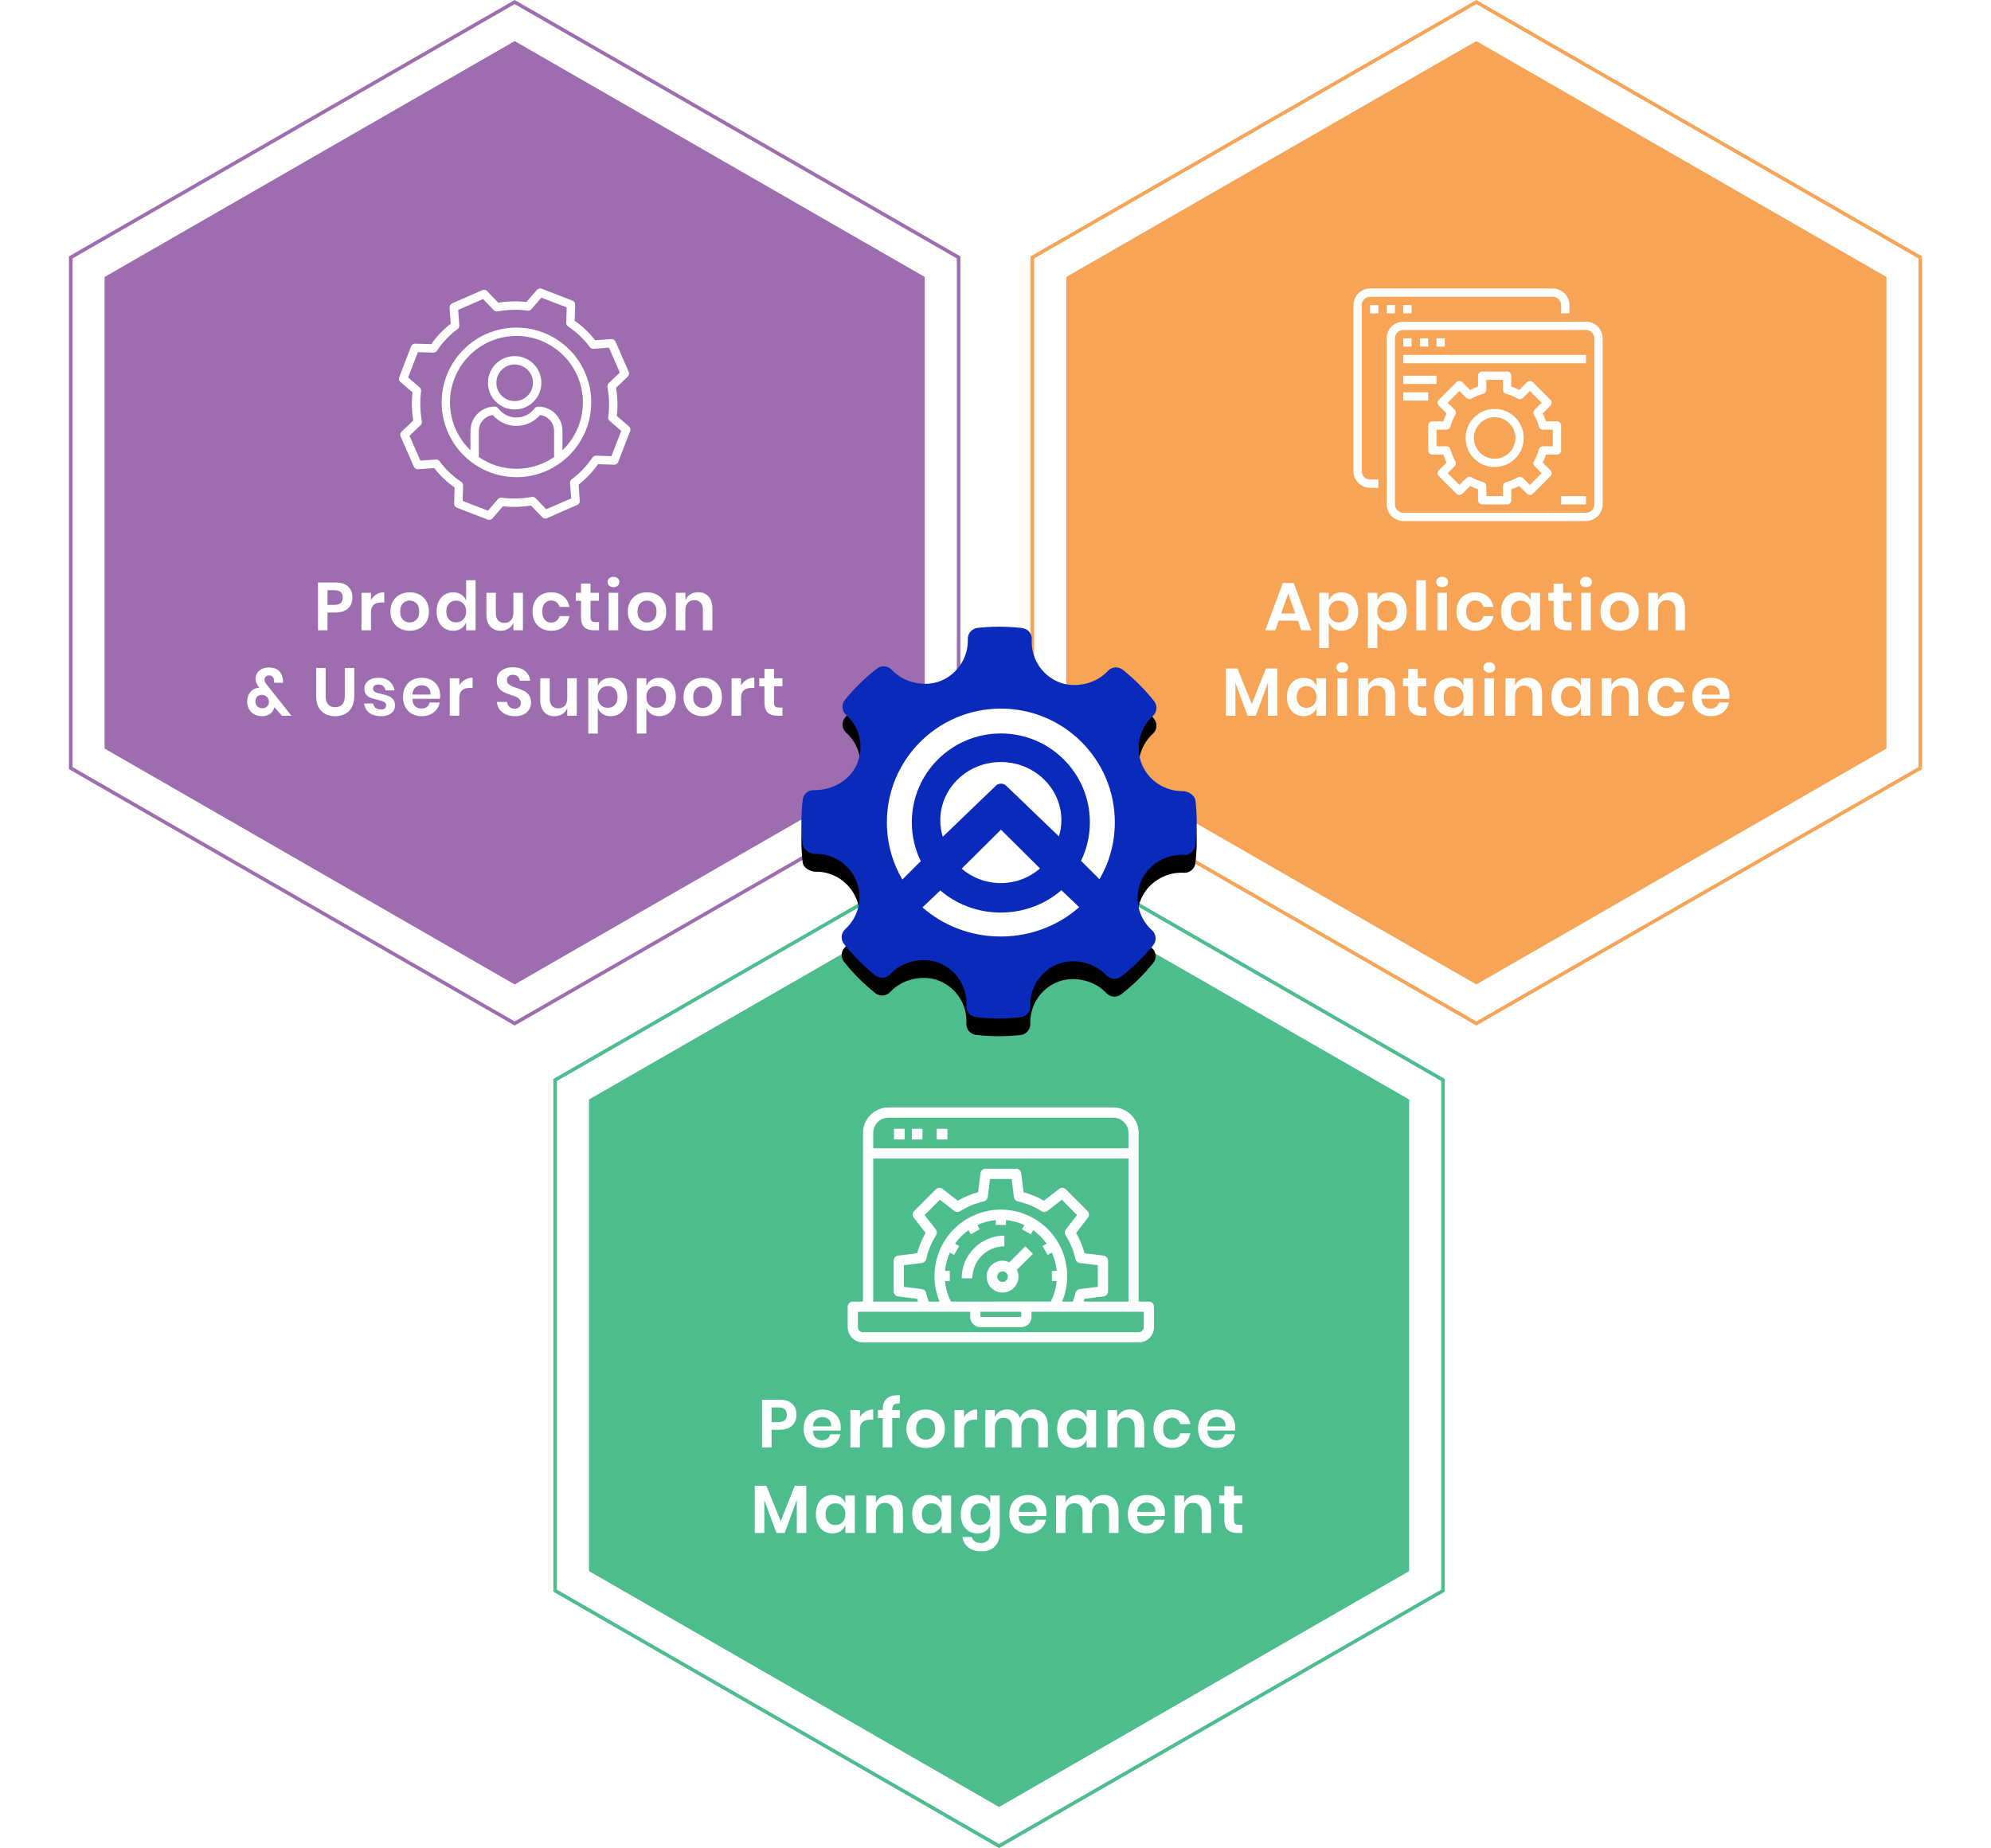 <?xml version="1.0" encoding="UTF-8"?>
<svg width="559px" height="519px" viewBox="0 0 559 519" version="1.1" xmlns="http://www.w3.org/2000/svg" xmlns:xlink="http://www.w3.org/1999/xlink">
    <title>Group 10 Copy</title>
    <defs>
        <polygon id="path-1" points="144.5 0 269.641 72 269.641 216 144.5 288 19.359 216 19.359 72"/>
        <polygon id="path-2" points="414.5 0 539.641 72 539.641 216 414.5 288 289.359 216 289.359 72"/>
        <polygon id="path-3" points="280.5 231 405.641 303 405.641 447 280.5 519 155.359 447 155.359 303"/>
        <path d="M110.653,49.393 C110.477,47.847 108.658,46.685 107.085,46.685 C101.998,46.685 97.485,43.725 95.592,39.148 C93.659,34.46 94.905,28.993 98.696,25.547 C99.889,24.467 100.034,22.657 99.033,21.4 C96.43,18.124 93.471,15.165 90.241,12.601 C88.976,11.595 87.12,11.735 86.023,12.938 C82.715,16.569 76.772,17.918 72.18,16.02 C67.402,14.028 64.388,9.229 64.683,4.079 C64.78,2.461 63.587,1.054 61.96,0.866 C57.814,0.391 53.632,0.376 49.473,0.833 C47.864,1.009 46.671,2.383 46.725,3.98 C46.906,9.08 43.856,13.795 39.125,15.715 C34.588,17.552 28.688,16.214 25.386,12.615 C24.295,11.43 22.469,11.284 21.198,12.266 C17.871,14.853 14.846,17.814 12.219,21.063 C11.194,22.326 11.345,24.157 12.55,25.243 C16.413,28.71 17.66,34.225 15.654,38.966 C13.738,43.487 9,46.401 3.577,46.401 C1.817,46.345 0.564,47.516 0.371,49.101 C-0.117,53.233 -0.123,57.443 0.347,61.609 C0.522,63.162 2.396,64.314 3.987,64.314 C8.82,64.191 13.46,67.156 15.407,71.85 C17.347,76.538 16.1,82.002 12.303,85.451 C11.116,86.532 10.965,88.338 11.966,89.595 C14.545,92.85 17.504,95.812 20.746,98.398 C22.018,99.413 23.868,99.27 24.97,98.066 C28.291,94.427 34.233,93.08 38.807,94.982 C43.597,96.968 46.61,101.766 46.316,106.92 C46.219,108.538 47.418,109.947 49.039,110.132 C51.16,110.378 53.294,110.5 55.433,110.5 C57.464,110.5 59.495,110.389 61.526,110.166 C63.135,109.99 64.328,108.616 64.274,107.016 C64.087,101.919 67.142,97.204 71.867,95.287 C76.435,93.438 82.311,94.791 85.613,98.386 C86.71,99.569 88.523,99.712 89.801,98.733 C93.122,96.153 96.141,93.194 98.78,89.936 C99.805,88.676 99.66,86.842 98.449,85.756 C94.586,82.29 93.332,76.774 95.339,72.035 C97.226,67.575 101.787,64.58 106.693,64.58 L107.38,64.597 C108.971,64.725 110.435,63.511 110.628,61.901 C111.117,57.765 111.123,53.559 110.653,49.393 Z" id="path-4"/>
        <filter x="-29.3%" y="-25.0%" width="158.6%" height="159.1%" filterUnits="objectBoundingBox" id="filter-5">
            <feOffset dx="0" dy="5" in="SourceAlpha" result="shadowOffsetOuter1"/>
            <feGaussianBlur stdDeviation="10" in="shadowOffsetOuter1" result="shadowBlurOuter1"/>
            <feColorMatrix values="0 0 0 0 0   0 0 0 0 0   0 0 0 0 0  0 0 0 0.141 0" type="matrix" in="shadowBlurOuter1"/>
        </filter>
    </defs>
    <g id="Page-1" stroke="none" stroke-width="1" fill="none" fill-rule="evenodd">
        <g id="Group-10-Copy">
            <g id="Polygon" stroke-linejoin="square">
                <path stroke="#FFFFFF" stroke-width="10" d="M144.5,5.769 L24.359,74.892 L24.359,213.108 L144.5,282.231 L264.641,213.108 L264.641,74.892 L144.5,5.769 Z" fill="#9E6DAF" fill-rule="evenodd"/>
                <path stroke="#9E6DAF" stroke-width="1" d="M144.5,0.577 L19.859,72.289 L19.859,215.711 L144.5,287.423 L269.141,215.711 L269.141,72.289 L144.5,0.577 Z"/>
            </g>
            <g id="Polygon-Copy-2" stroke-linejoin="square">
                <path stroke="#FFFFFF" stroke-width="10" d="M414.5,5.769 L294.359,74.892 L294.359,213.108 L414.5,282.231 L534.641,213.108 L534.641,74.892 L414.5,5.769 Z" fill="#F7A457" fill-rule="evenodd"/>
                <path stroke="#F7A457" stroke-width="1" d="M414.5,0.577 L289.859,72.289 L289.859,215.711 L414.5,287.423 L539.141,215.711 L539.141,72.289 L414.5,0.577 Z"/>
            </g>
            <g id="Polygon-Copy-6" stroke-linejoin="square">
                <path stroke="#FFFFFF" stroke-width="10" d="M280.5,236.769 L160.359,305.892 L160.359,444.108 L280.5,513.231 L400.641,444.108 L400.641,305.892 L280.5,236.769 Z" fill="#4EBD8E" fill-rule="evenodd"/>
                <path stroke="#4EBD8E" stroke-width="1" d="M280.5,231.577 L155.859,303.289 L155.859,446.711 L280.5,518.423 L405.141,446.711 L405.141,303.289 L280.5,231.577 Z"/>
            </g>
            <path d="M358.063,177 L359.013,174.302 L364.39,174.302 L365.321,177 L368.152,177 L363.231,163.738 L360.172,163.738 L355.232,177 L358.063,177 Z M363.668,172.269 L359.716,172.269 L361.692,166.607 L363.668,172.269 Z M373.067,182.016 L373.067,174.796 C373.333,175.505 373.779,176.072 374.406,176.496 C375.034,176.921 375.79,177.133 376.677,177.133 C377.564,177.133 378.362,176.918 379.071,176.487 C379.78,176.056 380.334,175.433 380.733,174.615 C381.132,173.798 381.332,172.839 381.332,171.737 C381.332,170.635 381.132,169.675 380.733,168.858 C380.334,168.042 379.78,167.418 379.071,166.987 C378.362,166.556 377.564,166.341 376.677,166.341 C375.79,166.341 375.034,166.55 374.406,166.968 C373.779,167.386 373.333,167.95 373.067,168.659 L373.067,168.659 L373.067,166.474 L370.388,166.474 L370.388,182.016 L373.067,182.016 Z M375.841,174.777 C375.03,174.777 374.362,174.501 373.837,173.951 C373.311,173.399 373.048,172.662 373.048,171.737 C373.048,170.8 373.311,170.055 373.837,169.505 C374.362,168.953 375.03,168.678 375.841,168.678 C376.677,168.678 377.348,168.95 377.855,169.495 C378.362,170.04 378.615,170.787 378.615,171.737 C378.615,172.687 378.362,173.431 377.855,173.97 C377.348,174.508 376.677,174.777 375.841,174.777 Z M386.703,182.016 L386.703,174.796 C386.969,175.505 387.415,176.072 388.042,176.496 C388.669,176.921 389.426,177.133 390.313,177.133 C391.199,177.133 391.997,176.918 392.707,176.487 C393.416,176.056 393.97,175.433 394.369,174.615 C394.768,173.798 394.968,172.839 394.968,171.737 C394.968,170.635 394.768,169.675 394.369,168.858 C393.97,168.042 393.416,167.418 392.707,166.987 C391.997,166.556 391.199,166.341 390.313,166.341 C389.426,166.341 388.669,166.55 388.042,166.968 C387.415,167.386 386.969,167.95 386.703,168.659 L386.703,168.659 L386.703,166.474 L384.024,166.474 L384.024,182.016 L386.703,182.016 Z M389.477,174.777 C388.666,174.777 387.998,174.501 387.472,173.951 C386.947,173.399 386.684,172.662 386.684,171.737 C386.684,170.8 386.947,170.055 387.472,169.505 C387.998,168.953 388.666,168.678 389.477,168.678 C390.313,168.678 390.984,168.95 391.491,169.495 C391.997,170.04 392.251,170.787 392.251,171.737 C392.251,172.687 391.997,173.431 391.491,173.97 C390.984,174.508 390.313,174.777 389.477,174.777 Z M400.338,177 L400.338,162.94 L397.659,162.94 L397.659,177 L400.338,177 Z M404.911,164.897 C405.405,164.897 405.804,164.761 406.108,164.488 C406.412,164.216 406.564,163.871 406.564,163.453 C406.564,163.022 406.412,162.671 406.108,162.399 C405.804,162.126 405.405,161.99 404.911,161.99 C404.417,161.99 404.018,162.126 403.714,162.399 C403.41,162.671 403.258,163.022 403.258,163.453 C403.258,163.871 403.41,164.216 403.714,164.488 C404.018,164.761 404.417,164.897 404.911,164.897 Z M406.241,177 L406.241,166.474 L403.562,166.474 L403.562,177 L406.241,177 Z M414.196,177.133 C415.551,177.133 416.682,176.766 417.587,176.031 C418.493,175.296 419.06,174.296 419.288,173.029 L419.288,173.029 L416.457,173.029 C416.343,173.586 416.083,174.026 415.678,174.35 C415.272,174.673 414.759,174.834 414.139,174.834 C413.429,174.834 412.837,174.571 412.362,174.046 C411.887,173.52 411.65,172.75 411.65,171.737 C411.65,170.724 411.887,169.954 412.362,169.429 C412.837,168.903 413.429,168.64 414.139,168.64 C414.759,168.64 415.272,168.802 415.678,169.125 C416.083,169.447 416.343,169.888 416.457,170.445 L416.457,170.445 L419.288,170.445 C419.06,169.178 418.493,168.178 417.587,167.443 C416.682,166.708 415.551,166.341 414.196,166.341 C413.17,166.341 412.258,166.556 411.46,166.987 C410.662,167.418 410.041,168.042 409.598,168.858 C409.154,169.675 408.933,170.635 408.933,171.737 C408.933,172.839 409.154,173.795 409.598,174.606 C410.041,175.417 410.662,176.041 411.46,176.477 C412.258,176.915 413.17,177.133 414.196,177.133 Z M426.102,177.133 C426.989,177.133 427.749,176.921 428.382,176.496 C429.016,176.072 429.465,175.505 429.731,174.796 L429.731,174.796 L429.731,177 L432.391,177 L432.391,166.474 L429.731,166.474 L429.731,168.659 C429.465,167.95 429.016,167.386 428.382,166.968 C427.749,166.55 426.989,166.341 426.102,166.341 C425.216,166.341 424.418,166.556 423.708,166.987 C422.999,167.418 422.445,168.042 422.046,168.858 C421.647,169.675 421.447,170.635 421.447,171.737 C421.447,172.839 421.647,173.798 422.046,174.615 C422.445,175.433 422.999,176.056 423.708,176.487 C424.418,176.918 425.216,177.133 426.102,177.133 Z M426.938,174.777 C426.102,174.777 425.431,174.508 424.924,173.97 C424.418,173.431 424.164,172.687 424.164,171.737 C424.164,170.787 424.418,170.04 424.924,169.495 C425.431,168.95 426.102,168.678 426.938,168.678 C427.749,168.678 428.417,168.953 428.943,169.505 C429.469,170.055 429.731,170.8 429.731,171.737 C429.731,172.662 429.469,173.399 428.943,173.951 C428.417,174.501 427.749,174.777 426.938,174.777 Z M441.239,177 L441.239,174.701 L440.194,174.701 C439.713,174.701 439.371,174.6 439.168,174.397 C438.965,174.194 438.864,173.84 438.864,173.333 L438.864,173.333 L438.864,168.735 L441.22,168.735 L441.22,166.474 L438.864,166.474 L438.864,163.871 L436.185,163.871 L436.185,166.474 L434.722,166.474 L434.722,168.735 L436.185,168.735 L436.185,173.295 C436.185,174.625 436.498,175.575 437.125,176.145 C437.752,176.715 438.655,177 439.833,177 L439.833,177 L441.239,177 Z M445.299,164.897 C445.793,164.897 446.192,164.761 446.496,164.488 C446.8,164.216 446.952,163.871 446.952,163.453 C446.952,163.022 446.8,162.671 446.496,162.399 C446.192,162.126 445.793,161.99 445.299,161.99 C444.805,161.99 444.406,162.126 444.102,162.399 C443.798,162.671 443.646,163.022 443.646,163.453 C443.646,163.871 443.798,164.216 444.102,164.488 C444.406,164.761 444.805,164.897 445.299,164.897 Z M446.629,177 L446.629,166.474 L443.95,166.474 L443.95,177 L446.629,177 Z M454.716,177.133 C455.742,177.133 456.664,176.915 457.481,176.477 C458.298,176.041 458.941,175.417 459.409,174.606 C459.878,173.795 460.112,172.839 460.112,171.737 C460.112,170.635 459.878,169.675 459.409,168.858 C458.941,168.042 458.298,167.418 457.481,166.987 C456.664,166.556 455.742,166.341 454.716,166.341 C453.69,166.341 452.769,166.556 451.952,166.987 C451.135,167.418 450.492,168.042 450.023,168.858 C449.555,169.675 449.32,170.635 449.32,171.737 C449.32,172.839 449.555,173.795 450.023,174.606 C450.492,175.417 451.135,176.041 451.952,176.477 C452.769,176.915 453.69,177.133 454.716,177.133 Z M454.716,174.815 C453.969,174.815 453.336,174.552 452.816,174.026 C452.297,173.501 452.037,172.738 452.037,171.737 C452.037,170.736 452.297,169.973 452.816,169.447 C453.336,168.922 453.969,168.659 454.716,168.659 C455.464,168.659 456.097,168.922 456.616,169.447 C457.136,169.973 457.395,170.736 457.395,171.737 C457.395,172.738 457.136,173.501 456.616,174.026 C456.097,174.552 455.464,174.815 454.716,174.815 Z M465.483,177 L465.483,171.414 C465.483,170.489 465.711,169.78 466.167,169.286 C466.623,168.792 467.231,168.545 467.991,168.545 C468.738,168.545 469.327,168.776 469.758,169.238 C470.189,169.701 470.404,170.35 470.404,171.186 L470.404,171.186 L470.404,177 L473.064,177 L473.064,170.882 C473.064,169.438 472.703,168.317 471.981,167.519 C471.259,166.721 470.29,166.322 469.074,166.322 C468.238,166.322 467.5,166.522 466.861,166.921 C466.221,167.32 465.762,167.874 465.483,168.583 L465.483,168.583 L465.483,166.474 L462.804,166.474 L462.804,177 L465.483,177 Z M346.866,201 L346.866,191.785 L350.267,201 L352.585,201 L355.986,191.747 L355.986,201 L358.646,201 L358.646,187.738 L355.416,187.738 L351.464,197.713 L347.436,187.738 L344.187,187.738 L344.187,201 L346.866,201 Z M365.993,201.133 C366.879,201.133 367.639,200.921 368.273,200.496 C368.906,200.072 369.356,199.505 369.622,198.796 L369.622,198.796 L369.622,201 L372.282,201 L372.282,190.474 L369.622,190.474 L369.622,192.659 C369.356,191.95 368.906,191.386 368.273,190.968 C367.639,190.55 366.879,190.341 365.993,190.341 C365.106,190.341 364.308,190.556 363.599,190.987 C362.889,191.418 362.335,192.042 361.936,192.858 C361.537,193.675 361.338,194.635 361.338,195.737 C361.338,196.839 361.537,197.798 361.936,198.615 C362.335,199.433 362.889,200.056 363.599,200.487 C364.308,200.918 365.106,201.133 365.993,201.133 Z M366.829,198.777 C365.993,198.777 365.321,198.508 364.815,197.97 C364.308,197.431 364.055,196.687 364.055,195.737 C364.055,194.787 364.308,194.04 364.815,193.495 C365.321,192.95 365.993,192.678 366.829,192.678 C367.639,192.678 368.308,192.953 368.833,193.505 C369.359,194.055 369.622,194.8 369.622,195.737 C369.622,196.662 369.359,197.399 368.833,197.951 C368.308,198.501 367.639,198.777 366.829,198.777 Z M376.854,188.897 C377.348,188.897 377.747,188.761 378.051,188.488 C378.355,188.216 378.507,187.871 378.507,187.453 C378.507,187.022 378.355,186.671 378.051,186.399 C377.747,186.126 377.348,185.99 376.854,185.99 C376.36,185.99 375.961,186.126 375.657,186.399 C375.353,186.671 375.201,187.022 375.201,187.453 C375.201,187.871 375.353,188.216 375.657,188.488 C375.961,188.761 376.36,188.897 376.854,188.897 Z M378.184,201 L378.184,190.474 L375.505,190.474 L375.505,201 L378.184,201 Z M384.087,201 L384.087,195.414 C384.087,194.489 384.315,193.78 384.771,193.286 C385.227,192.792 385.835,192.545 386.595,192.545 C387.342,192.545 387.931,192.776 388.362,193.238 C388.793,193.701 389.008,194.35 389.008,195.186 L389.008,195.186 L389.008,201 L391.668,201 L391.668,194.882 C391.668,193.438 391.307,192.317 390.585,191.519 C389.863,190.721 388.894,190.322 387.678,190.322 C386.842,190.322 386.104,190.522 385.464,190.921 C384.825,191.32 384.366,191.874 384.087,192.583 L384.087,192.583 L384.087,190.474 L381.408,190.474 L381.408,201 L384.087,201 Z M400.44,201 L400.44,198.701 L399.395,198.701 C398.913,198.701 398.571,198.6 398.369,198.397 C398.166,198.194 398.065,197.84 398.065,197.333 L398.065,197.333 L398.065,192.735 L400.421,192.735 L400.421,190.474 L398.065,190.474 L398.065,187.871 L395.386,187.871 L395.386,190.474 L393.923,190.474 L393.923,192.735 L395.386,192.735 L395.386,197.295 C395.386,198.625 395.699,199.575 396.326,200.145 C396.953,200.715 397.856,201 399.034,201 L399.034,201 L400.44,201 Z M407.273,201.133 C408.16,201.133 408.92,200.921 409.553,200.496 C410.187,200.072 410.636,199.505 410.902,198.796 L410.902,198.796 L410.902,201 L413.562,201 L413.562,190.474 L410.902,190.474 L410.902,192.659 C410.636,191.95 410.187,191.386 409.553,190.968 C408.92,190.55 408.16,190.341 407.273,190.341 C406.387,190.341 405.589,190.556 404.879,190.987 C404.17,191.418 403.616,192.042 403.217,192.858 C402.818,193.675 402.618,194.635 402.618,195.737 C402.618,196.839 402.818,197.798 403.217,198.615 C403.616,199.433 404.17,200.056 404.879,200.487 C405.589,200.918 406.387,201.133 407.273,201.133 Z M408.109,198.777 C407.273,198.777 406.602,198.508 406.095,197.97 C405.589,197.431 405.335,196.687 405.335,195.737 C405.335,194.787 405.589,194.04 406.095,193.495 C406.602,192.95 407.273,192.678 408.109,192.678 C408.92,192.678 409.588,192.953 410.114,193.505 C410.639,194.055 410.902,194.8 410.902,195.737 C410.902,196.662 410.639,197.399 410.114,197.951 C409.588,198.501 408.92,198.777 408.109,198.777 Z M418.135,188.897 C418.629,188.897 419.028,188.761 419.332,188.488 C419.636,188.216 419.788,187.871 419.788,187.453 C419.788,187.022 419.636,186.671 419.332,186.399 C419.028,186.126 418.629,185.99 418.135,185.99 C417.641,185.99 417.242,186.126 416.938,186.399 C416.634,186.671 416.482,187.022 416.482,187.453 C416.482,187.871 416.634,188.216 416.938,188.488 C417.242,188.761 417.641,188.897 418.135,188.897 Z M419.465,201 L419.465,190.474 L416.786,190.474 L416.786,201 L419.465,201 Z M425.368,201 L425.368,195.414 C425.368,194.489 425.596,193.78 426.052,193.286 C426.508,192.792 427.116,192.545 427.876,192.545 C428.623,192.545 429.212,192.776 429.643,193.238 C430.073,193.701 430.289,194.35 430.289,195.186 L430.289,195.186 L430.289,201 L432.949,201 L432.949,194.882 C432.949,193.438 432.588,192.317 431.866,191.519 C431.144,190.721 430.175,190.322 428.959,190.322 C428.123,190.322 427.385,190.522 426.745,190.921 C426.106,191.32 425.646,191.874 425.368,192.583 L425.368,192.583 L425.368,190.474 L422.689,190.474 L422.689,201 L425.368,201 Z M440.219,201.133 C441.106,201.133 441.866,200.921 442.499,200.496 C443.133,200.072 443.582,199.505 443.848,198.796 L443.848,198.796 L443.848,201 L446.508,201 L446.508,190.474 L443.848,190.474 L443.848,192.659 C443.582,191.95 443.133,191.386 442.499,190.968 C441.866,190.55 441.106,190.341 440.219,190.341 C439.333,190.341 438.535,190.556 437.825,190.987 C437.116,191.418 436.562,192.042 436.163,192.858 C435.764,193.675 435.564,194.635 435.564,195.737 C435.564,196.839 435.764,197.798 436.163,198.615 C436.562,199.433 437.116,200.056 437.825,200.487 C438.535,200.918 439.333,201.133 440.219,201.133 Z M441.055,198.777 C440.219,198.777 439.548,198.508 439.041,197.97 C438.535,197.431 438.281,196.687 438.281,195.737 C438.281,194.787 438.535,194.04 439.041,193.495 C439.548,192.95 440.219,192.678 441.055,192.678 C441.866,192.678 442.534,192.953 443.06,193.505 C443.586,194.055 443.848,194.8 443.848,195.737 C443.848,196.662 443.586,197.399 443.06,197.951 C442.534,198.501 441.866,198.777 441.055,198.777 Z M452.411,201 L452.411,195.414 C452.411,194.489 452.639,193.78 453.095,193.286 C453.551,192.792 454.159,192.545 454.919,192.545 C455.666,192.545 456.255,192.776 456.686,193.238 C457.117,193.701 457.332,194.35 457.332,195.186 L457.332,195.186 L457.332,201 L459.992,201 L459.992,194.882 C459.992,193.438 459.631,192.317 458.909,191.519 C458.187,190.721 457.218,190.322 456.002,190.322 C455.166,190.322 454.428,190.522 453.788,190.921 C453.149,191.32 452.69,191.874 452.411,192.583 L452.411,192.583 L452.411,190.474 L449.732,190.474 L449.732,201 L452.411,201 Z M467.871,201.133 C469.226,201.133 470.356,200.766 471.262,200.031 C472.168,199.296 472.735,198.296 472.963,197.029 L472.963,197.029 L470.132,197.029 C470.018,197.586 469.758,198.026 469.353,198.35 C468.947,198.673 468.434,198.834 467.814,198.834 C467.104,198.834 466.512,198.571 466.037,198.046 C465.562,197.52 465.325,196.75 465.325,195.737 C465.325,194.724 465.562,193.954 466.037,193.429 C466.512,192.903 467.104,192.64 467.814,192.64 C468.434,192.64 468.947,192.802 469.353,193.125 C469.758,193.447 470.018,193.888 470.132,194.445 L470.132,194.445 L472.963,194.445 C472.735,193.178 472.168,192.178 471.262,191.443 C470.356,190.708 469.226,190.341 467.871,190.341 C466.845,190.341 465.933,190.556 465.135,190.987 C464.337,191.418 463.716,192.042 463.273,192.858 C462.829,193.675 462.608,194.635 462.608,195.737 C462.608,196.839 462.829,197.795 463.273,198.606 C463.716,199.417 464.337,200.041 465.135,200.477 C465.933,200.915 466.845,201.133 467.871,201.133 Z M480.385,201.133 C481.259,201.133 482.054,200.968 482.77,200.639 C483.486,200.31 484.071,199.854 484.527,199.271 C484.983,198.688 485.281,198.03 485.42,197.295 L485.42,197.295 L482.589,197.295 C482.475,197.814 482.212,198.226 481.801,198.53 C481.389,198.834 480.873,198.986 480.252,198.986 C479.556,198.986 478.973,198.764 478.504,198.321 C478.036,197.878 477.782,197.187 477.744,196.25 L477.744,196.25 L485.458,196.25 C485.522,195.908 485.553,195.604 485.553,195.338 C485.553,194.375 485.341,193.517 484.917,192.763 C484.493,192.01 483.891,191.418 483.112,190.987 C482.333,190.556 481.424,190.341 480.385,190.341 C479.359,190.341 478.447,190.556 477.649,190.987 C476.851,191.418 476.231,192.042 475.787,192.858 C475.344,193.675 475.122,194.635 475.122,195.737 C475.122,196.839 475.344,197.795 475.787,198.606 C476.231,199.417 476.851,200.041 477.649,200.477 C478.447,200.915 479.359,201.133 480.385,201.133 Z M482.855,195.072 L477.744,195.072 C477.795,194.211 478.067,193.558 478.561,193.115 C479.055,192.672 479.663,192.45 480.385,192.45 C481.095,192.45 481.693,192.672 482.181,193.115 C482.668,193.558 482.893,194.211 482.855,195.072 L482.855,195.072 Z" id="ApplicationMaintainance" fill="#FFFFFF" fill-rule="nonzero"/>
            <g id="custom" transform="translate(112, 81)" fill="#FFFFFF" fill-rule="nonzero">
                <path d="M272.664,55.989 L274.996,55.989 L274.996,53.657 L272.664,53.657 C271.376,53.657 270.332,52.613 270.332,51.325 L270.332,4.683 C270.332,3.395 271.376,2.351 272.664,2.351 L323.97,2.351 C325.258,2.351 326.302,3.395 326.302,4.683 L326.302,7.015 L328.634,7.015 L328.634,4.683 C328.634,2.107 326.546,0.019 323.97,0.019 L272.664,0.019 C270.088,0.019 268,2.107 268,4.683 L268,51.325 C268,53.9 270.088,55.989 272.664,55.989 Z" id="Path"/>
                <polygon id="Path" points="272.664 4.683 274.996 4.683 274.996 7.015 272.664 7.015"/>
                <polygon id="Path" points="277.328 4.683 279.66 4.683 279.66 7.015 277.328 7.015"/>
                <polygon id="Path" points="281.993 4.683 284.325 4.683 284.325 7.015 281.993 7.015"/>
                <path d="M277.328,60.653 C277.328,63.229 279.417,65.317 281.993,65.317 L333.299,65.317 C335.874,65.317 337.963,63.229 337.963,60.653 L337.963,14.011 C337.963,11.435 335.874,9.347 333.299,9.347 L281.993,9.347 C279.417,9.347 277.328,11.435 277.328,14.011 L277.328,60.653 Z M279.66,14.011 C279.66,12.723 280.704,11.679 281.993,11.679 L333.299,11.679 C334.587,11.679 335.631,12.723 335.631,14.011 L335.631,60.653 C335.631,61.941 334.587,62.985 333.299,62.985 L281.993,62.985 C280.704,62.985 279.66,61.941 279.66,60.653 L279.66,14.011 Z" id="Shape"/>
                <polygon id="Path" points="281.993 14.011 284.325 14.011 284.325 16.343 281.993 16.343"/>
                <polygon id="Path" points="286.657 14.011 288.989 14.011 288.989 16.343 286.657 16.343"/>
                <polygon id="Path" points="291.321 14.011 293.653 14.011 293.653 16.343 291.321 16.343"/>
                <polygon id="Path" points="281.993 18.675 333.299 18.675 333.299 21.007 281.993 21.007"/>
                <polygon id="Path" points="281.993 24.506 291.321 24.506 291.321 26.838 281.993 26.838"/>
                <polygon id="Path" points="281.993 29.17 288.989 29.17 288.989 31.502 281.993 31.502"/>
                <path d="M307.646,33.834 C303.137,33.834 299.483,37.488 299.483,41.996 C299.483,46.504 303.137,50.159 307.646,50.159 C312.154,50.159 315.808,46.504 315.808,41.996 C315.803,37.491 312.151,33.839 307.646,33.834 Z M307.646,47.826 C304.426,47.826 301.815,45.216 301.815,41.996 C301.815,38.777 304.426,36.166 307.646,36.166 C310.865,36.166 313.476,38.777 313.476,41.996 C313.472,45.215 310.864,47.822 307.646,47.826 Z" id="Shape"/>
                <path d="M326.302,38.498 C326.302,37.854 325.78,37.332 325.136,37.332 L322.054,37.332 C321.807,36.566 321.5,35.821 321.132,35.105 L323.311,32.927 C323.766,32.471 323.766,31.734 323.311,31.278 L318.364,26.33 C317.908,25.876 317.17,25.876 316.715,26.33 L314.537,28.509 C313.82,28.142 313.075,27.835 312.31,27.587 L312.31,24.506 C312.31,23.861 311.788,23.34 311.144,23.34 L304.147,23.34 C303.503,23.34 302.981,23.861 302.981,24.506 L302.981,27.587 C302.216,27.835 301.471,28.142 300.754,28.509 L298.576,26.33 C298.121,25.876 297.383,25.876 296.927,26.33 L291.98,31.278 C291.525,31.734 291.525,32.471 291.98,32.927 L294.158,35.105 C294.061,35.296 293.967,35.487 293.878,35.681 C293.632,36.219 293.418,36.769 293.237,37.332 L290.155,37.332 C289.511,37.332 288.989,37.854 288.989,38.498 L288.989,45.494 C288.989,46.139 289.511,46.66 290.155,46.66 L293.237,46.66 C293.484,47.427 293.791,48.172 294.159,48.888 L291.98,51.065 C291.525,51.521 291.525,52.259 291.98,52.715 L296.927,57.662 C297.383,58.117 298.121,58.117 298.576,57.662 L300.754,55.484 C301.471,55.85 302.216,56.158 302.981,56.405 L302.981,59.487 C302.981,60.131 303.503,60.653 304.147,60.653 L311.144,60.653 C311.788,60.653 312.31,60.131 312.31,59.487 L312.31,56.405 C313.075,56.158 313.82,55.85 314.537,55.484 L316.715,57.662 C317.17,58.117 317.908,58.117 318.364,57.662 L323.311,52.715 C323.766,52.259 323.766,51.521 323.311,51.065 L321.132,48.888 C321.5,48.172 321.807,47.427 322.054,46.66 L325.136,46.66 C325.78,46.66 326.302,46.139 326.302,45.494 L326.302,38.498 Z M323.97,44.328 L321.179,44.328 C320.647,44.328 320.183,44.688 320.05,45.203 C319.752,46.36 319.293,47.471 318.686,48.5 C318.415,48.958 318.49,49.541 318.865,49.917 L320.837,51.89 L317.539,55.189 L315.566,53.216 C315.19,52.84 314.607,52.766 314.149,53.036 C313.12,53.644 312.009,54.103 310.852,54.401 C310.338,54.534 309.978,54.998 309.978,55.529 L309.978,58.321 L305.313,58.321 L305.313,55.529 C305.313,54.998 304.953,54.534 304.439,54.401 C303.282,54.103 302.172,53.644 301.142,53.036 C300.684,52.766 300.101,52.84 299.725,53.216 L297.752,55.189 L294.454,51.89 L296.426,49.917 C296.801,49.541 296.876,48.958 296.605,48.5 C295.998,47.471 295.539,46.36 295.241,45.203 C295.108,44.688 294.644,44.328 294.112,44.328 L291.321,44.328 L291.321,39.664 L294.112,39.664 C294.644,39.664 295.108,39.304 295.241,38.79 C295.429,38.056 295.683,37.341 295.999,36.653 C296.182,36.253 296.384,35.864 296.605,35.487 C296.875,35.029 296.801,34.446 296.426,34.071 L294.454,32.098 L297.752,28.799 L299.725,30.773 C300.101,31.149 300.684,31.222 301.142,30.951 C302.172,30.345 303.282,29.885 304.439,29.587 C304.953,29.454 305.313,28.99 305.313,28.459 L305.313,25.672 L309.978,25.672 L309.978,28.463 C309.978,28.995 310.338,29.459 310.852,29.592 C312.009,29.89 313.12,30.349 314.149,30.956 C314.607,31.227 315.19,31.153 315.566,30.777 L317.539,28.804 L320.837,32.103 L318.865,34.075 C318.49,34.451 318.415,35.034 318.686,35.492 C319.293,36.522 319.752,37.632 320.05,38.79 C320.183,39.304 320.647,39.664 321.179,39.664 L323.97,39.664 L323.97,44.328 Z" id="Shape"/>
                <polygon id="Path" points="326.302 58.321 333.299 58.321 333.299 60.653 326.302 60.653"/>
                <g id="skills">
                    <path d="M33,11 C21.421,11 12,20.42 12,32 C12,43.579 21.421,53 33,53 C44.58,53 54,43.579 54,32 C54,20.42 44.58,11 33,11 Z M22.431,47.367 L22.431,40.006 C22.436,37.741 24.127,35.834 26.375,35.557 C29.346,39.019 34.483,39.608 38.16,36.908 C38.698,36.515 39.188,36.062 39.623,35.557 C41.872,35.834 43.563,37.741 43.569,40.006 L43.569,47.367 C40.487,49.437 36.916,50.651 33,50.651 C29.084,50.651 25.513,49.437 22.431,47.367 Z M45.918,45.453 L45.918,40.006 C45.908,36.234 42.85,33.179 39.077,33.174 C38.704,33.174 38.352,33.353 38.131,33.654 C36.931,35.287 35.026,36.252 33,36.252 C30.974,36.252 29.068,35.287 27.868,33.654 C27.648,33.353 27.296,33.174 26.923,33.174 C23.15,33.179 20.092,36.234 20.082,40.006 L20.082,45.453 C16.418,41.936 14.345,37.078 14.342,32 C14.342,21.716 22.712,13.349 32.997,13.349 C43.281,13.349 51.656,21.716 51.656,32 C51.654,37.078 49.582,41.936 45.918,45.453 Z" id="Shape"/>
                    <path d="M61.19,35.816 C61.476,33.18 61.406,30.518 60.985,27.901 L64.256,24.763 C64.614,24.421 64.72,23.891 64.521,23.437 L60.797,14.923 C60.596,14.463 60.127,14.181 59.627,14.218 L55.099,14.551 C53.469,12.454 51.534,10.611 49.36,9.085 L49.493,4.561 C49.508,4.06 49.205,3.605 48.737,3.424 L40.072,0.079 C39.606,-0.1 39.077,0.032 38.751,0.41 L35.817,3.811 C33.181,3.525 30.518,3.594 27.901,4.015 L24.763,0.744 C24.421,0.386 23.891,0.281 23.437,0.479 L14.923,4.205 C14.464,4.406 14.181,4.874 14.218,5.374 L14.551,9.903 C12.454,11.533 10.611,13.467 9.085,15.641 L4.561,15.508 C4.06,15.491 3.603,15.795 3.424,16.264 L0.08,24.929 C-0.101,25.395 0.032,25.923 0.41,26.25 L3.811,29.184 C3.525,31.819 3.594,34.481 4.016,37.099 L0.744,40.236 C0.386,40.579 0.28,41.109 0.48,41.563 L4.205,50.076 C4.405,50.536 4.874,50.819 5.375,50.782 L9.903,50.449 C11.533,52.546 13.467,54.388 15.641,55.914 L15.508,60.438 C15.493,60.939 15.796,61.395 16.264,61.576 L24.93,64.92 C25.395,65.101 25.924,64.968 26.25,64.59 L29.184,61.188 C31.819,61.474 34.481,61.406 37.099,60.984 L40.236,64.256 C40.58,64.613 41.109,64.719 41.563,64.52 L50.077,60.795 C50.536,60.595 50.819,60.126 50.782,59.626 L50.449,55.098 C52.546,53.467 54.389,51.533 55.915,49.359 L60.438,49.492 C60.939,49.506 61.395,49.203 61.576,48.736 L64.921,40.07 C65.1,39.604 64.968,39.076 64.59,38.749 L61.19,35.816 Z M59.671,47.104 L55.339,46.976 C54.931,46.964 54.546,47.163 54.32,47.503 C52.755,49.854 50.792,51.915 48.52,53.593 C48.194,53.834 48.014,54.226 48.044,54.63 L48.363,58.965 L41.372,62.023 L38.37,58.894 C38.096,58.607 37.696,58.478 37.305,58.55 C34.515,59.06 31.664,59.134 28.852,58.768 C28.458,58.716 28.064,58.867 27.805,59.168 L25.004,62.414 L17.896,59.672 L18.023,55.339 C18.035,54.932 17.836,54.547 17.497,54.321 C15.146,52.755 13.085,50.793 11.407,48.521 C11.165,48.195 10.774,48.015 10.369,48.045 L6.035,48.363 L2.976,41.372 L6.105,38.371 C6.392,38.096 6.521,37.696 6.45,37.305 C5.939,34.516 5.866,31.665 6.232,28.853 C6.283,28.458 6.132,28.065 5.832,27.805 L2.584,25.004 L5.328,17.895 L9.661,18.023 C10.068,18.034 10.452,17.836 10.679,17.496 C12.245,15.146 14.207,13.085 16.479,11.406 C16.805,11.165 16.985,10.774 16.955,10.369 L16.636,6.034 L23.628,2.976 L26.629,6.105 C26.904,6.392 27.304,6.521 27.694,6.45 C30.484,5.939 33.337,5.865 36.149,6.231 C36.544,6.283 36.937,6.132 37.197,5.831 L39.998,2.585 L47.106,5.328 L46.978,9.66 C46.966,10.068 47.165,10.453 47.504,10.679 C49.855,12.244 51.916,14.207 53.594,16.479 C53.836,16.805 54.227,16.984 54.632,16.955 L58.966,16.636 L62.025,23.628 L58.896,26.629 C58.609,26.904 58.48,27.304 58.551,27.694 C59.062,30.484 59.136,33.335 58.77,36.147 C58.719,36.541 58.869,36.934 59.17,37.194 L62.415,39.995 L59.671,47.104 Z" id="Shape"/>
                    <path d="M32.5,19 C28.358,19 25,22.357 25,26.5 C25,30.643 28.358,34 32.5,34 C36.642,34 40,30.642 40,26.5 C39.995,22.36 36.64,19.005 32.5,19 Z M32.5,31.638 C29.662,31.638 27.362,29.338 27.362,26.5 C27.362,23.662 29.662,21.361 32.5,21.361 C35.338,21.361 37.638,23.662 37.638,26.5 C37.635,29.337 35.337,31.635 32.5,31.638 Z" id="Shape"/>
                </g>
            </g>
            <path d="M91.955,177 L91.955,172.022 L94.159,172.022 C95.692,172.022 96.873,171.642 97.703,170.882 C98.532,170.122 98.947,169.102 98.947,167.823 C98.947,166.518 98.545,165.486 97.741,164.726 C96.936,163.966 95.743,163.586 94.159,163.586 L94.159,163.586 L89.276,163.586 L89.276,177 L91.955,177 Z M93.874,169.875 L91.955,169.875 L91.955,165.752 L93.874,165.752 C94.71,165.752 95.312,165.929 95.679,166.284 C96.046,166.639 96.23,167.152 96.23,167.823 C96.23,169.191 95.445,169.875 93.874,169.875 L93.874,169.875 Z M104.166,177 L104.166,171.927 C104.166,170.103 105.147,169.191 107.111,169.191 L107.111,169.191 L107.89,169.191 L107.89,166.322 C107.092,166.322 106.37,166.515 105.724,166.901 C105.078,167.288 104.558,167.817 104.166,168.488 L104.166,168.488 L104.166,166.474 L101.487,166.474 L101.487,177 L104.166,177 Z M115.028,177.133 C116.053,177.133 116.975,176.915 117.792,176.477 C118.609,176.041 119.252,175.417 119.721,174.606 C120.189,173.795 120.424,172.839 120.424,171.737 C120.424,170.635 120.189,169.675 119.721,168.858 C119.252,168.042 118.609,167.418 117.792,166.987 C116.975,166.556 116.053,166.341 115.028,166.341 C114.001,166.341 113.08,166.556 112.263,166.987 C111.446,167.418 110.803,168.042 110.335,168.858 C109.866,169.675 109.632,170.635 109.632,171.737 C109.632,172.839 109.866,173.795 110.335,174.606 C110.803,175.417 111.446,176.041 112.263,176.477 C113.08,176.915 114.001,177.133 115.028,177.133 Z M115.028,174.815 C114.28,174.815 113.647,174.552 113.127,174.026 C112.608,173.501 112.349,172.738 112.349,171.737 C112.349,170.736 112.608,169.973 113.127,169.447 C113.647,168.922 114.28,168.659 115.028,168.659 C115.775,168.659 116.408,168.922 116.927,169.447 C117.447,169.973 117.707,170.736 117.707,171.737 C117.707,172.738 117.447,173.501 116.927,174.026 C116.408,174.552 115.775,174.815 115.028,174.815 Z M127.238,177.133 C128.125,177.133 128.882,176.921 129.509,176.496 C130.136,176.072 130.589,175.505 130.867,174.796 L130.867,174.796 L130.867,177 L133.527,177 L133.527,162.94 L130.867,162.94 L130.867,168.659 C130.589,167.95 130.136,167.386 129.509,166.968 C128.882,166.55 128.125,166.341 127.238,166.341 C126.352,166.341 125.553,166.556 124.844,166.987 C124.135,167.418 123.581,168.042 123.182,168.858 C122.783,169.675 122.583,170.635 122.583,171.737 C122.583,172.839 122.783,173.798 123.182,174.615 C123.581,175.433 124.135,176.056 124.844,176.487 C125.553,176.918 126.352,177.133 127.238,177.133 Z M128.074,174.777 C127.238,174.777 126.567,174.508 126.06,173.97 C125.553,173.431 125.3,172.687 125.3,171.737 C125.3,170.787 125.553,170.04 126.06,169.495 C126.567,168.95 127.238,168.678 128.074,168.678 C128.885,168.678 129.553,168.953 130.079,169.505 C130.604,170.055 130.867,170.8 130.867,171.737 C130.867,172.662 130.604,173.399 130.079,173.951 C129.553,174.501 128.885,174.777 128.074,174.777 Z M140.551,177.133 C141.387,177.133 142.125,176.934 142.764,176.535 C143.404,176.136 143.863,175.581 144.142,174.872 L144.142,174.872 L144.142,177 L146.821,177 L146.821,166.474 L144.142,166.474 L144.142,172.06 C144.142,172.985 143.914,173.694 143.458,174.188 C143.002,174.682 142.387,174.929 141.615,174.929 C140.88,174.929 140.298,174.698 139.867,174.236 C139.436,173.773 139.221,173.124 139.221,172.288 L139.221,172.288 L139.221,166.474 L136.561,166.474 L136.561,172.592 C136.561,174.023 136.922,175.138 137.644,175.936 C138.366,176.734 139.335,177.133 140.551,177.133 Z M154.775,177.133 C156.131,177.133 157.261,176.766 158.167,176.031 C159.073,175.296 159.639,174.296 159.868,173.029 L159.868,173.029 L157.036,173.029 C156.923,173.586 156.663,174.026 156.257,174.35 C155.852,174.673 155.339,174.834 154.719,174.834 C154.009,174.834 153.417,174.571 152.942,174.046 C152.467,173.52 152.23,172.75 152.23,171.737 C152.23,170.724 152.467,169.954 152.942,169.429 C153.417,168.903 154.009,168.64 154.719,168.64 C155.339,168.64 155.852,168.802 156.257,169.125 C156.663,169.447 156.923,169.888 157.036,170.445 L157.036,170.445 L159.868,170.445 C159.639,169.178 159.073,168.178 158.167,167.443 C157.261,166.708 156.131,166.341 154.775,166.341 C153.75,166.341 152.838,166.556 152.04,166.987 C151.242,167.418 150.621,168.042 150.178,168.858 C149.734,169.675 149.512,170.635 149.512,171.737 C149.512,172.839 149.734,173.795 150.178,174.606 C150.621,175.417 151.242,176.041 152.04,176.477 C152.838,176.915 153.75,177.133 154.775,177.133 Z M168.183,177 L168.183,174.701 L167.138,174.701 C166.657,174.701 166.315,174.6 166.112,174.397 C165.91,174.194 165.808,173.84 165.808,173.333 L165.808,173.333 L165.808,168.735 L168.164,168.735 L168.164,166.474 L165.808,166.474 L165.808,163.871 L163.129,163.871 L163.129,166.474 L161.666,166.474 L161.666,168.735 L163.129,168.735 L163.129,173.295 C163.129,174.625 163.443,175.575 164.07,176.145 C164.697,176.715 165.599,177 166.777,177 L166.777,177 L168.183,177 Z M172.243,164.897 C172.737,164.897 173.136,164.761 173.44,164.488 C173.744,164.216 173.896,163.871 173.896,163.453 C173.896,163.022 173.744,162.671 173.44,162.399 C173.136,162.126 172.737,161.99 172.243,161.99 C171.749,161.99 171.35,162.126 171.046,162.399 C170.742,162.671 170.59,163.022 170.59,163.453 C170.59,163.871 170.742,164.216 171.046,164.488 C171.35,164.761 171.749,164.897 172.243,164.897 Z M173.573,177 L173.573,166.474 L170.894,166.474 L170.894,177 L173.573,177 Z M181.661,177.133 C182.686,177.133 183.608,176.915 184.425,176.477 C185.242,176.041 185.885,175.417 186.353,174.606 C186.822,173.795 187.056,172.839 187.056,171.737 C187.056,170.635 186.822,169.675 186.353,168.858 C185.885,168.042 185.242,167.418 184.425,166.987 C183.608,166.556 182.686,166.341 181.661,166.341 C180.635,166.341 179.713,166.556 178.896,166.987 C178.079,167.418 177.436,168.042 176.968,168.858 C176.499,169.675 176.264,170.635 176.264,171.737 C176.264,172.839 176.499,173.795 176.968,174.606 C177.436,175.417 178.079,176.041 178.896,176.477 C179.713,176.915 180.635,177.133 181.661,177.133 Z M181.661,174.815 C180.913,174.815 180.28,174.552 179.761,174.026 C179.241,173.501 178.982,172.738 178.982,171.737 C178.982,170.736 179.241,169.973 179.761,169.447 C180.28,168.922 180.913,168.659 181.661,168.659 C182.408,168.659 183.041,168.922 183.56,169.447 C184.08,169.973 184.339,170.736 184.339,171.737 C184.339,172.738 184.08,173.501 183.56,174.026 C183.041,174.552 182.408,174.815 181.661,174.815 Z M192.427,177 L192.427,171.414 C192.427,170.489 192.655,169.78 193.111,169.286 C193.567,168.792 194.175,168.545 194.935,168.545 C195.683,168.545 196.272,168.776 196.702,169.238 C197.133,169.701 197.348,170.35 197.348,171.186 L197.348,171.186 L197.348,177 L200.008,177 L200.008,170.882 C200.008,169.438 199.647,168.317 198.925,167.519 C198.203,166.721 197.234,166.322 196.018,166.322 C195.182,166.322 194.444,166.522 193.805,166.921 C193.165,167.32 192.706,167.874 192.427,168.583 L192.427,168.583 L192.427,166.474 L189.748,166.474 L189.748,177 L192.427,177 Z M73.623,201.133 C74.383,201.133 75.048,200.956 75.618,200.601 C76.188,200.246 76.587,199.778 76.815,199.195 C76.891,199.056 76.98,198.859 77.081,198.606 L77.081,198.606 L79.133,201 L81.831,201 L75.01,192.412 C74.744,192.095 74.554,191.829 74.44,191.614 C74.326,191.399 74.269,191.145 74.269,190.854 C74.269,190.525 74.383,190.246 74.611,190.018 C74.839,189.79 75.15,189.676 75.542,189.676 C75.973,189.676 76.309,189.799 76.549,190.047 C76.79,190.293 76.917,190.645 76.929,191.101 C76.955,191.215 76.967,191.43 76.967,191.747 L76.967,191.747 L79.456,191.747 L79.475,191.386 C79.475,190.955 79.412,190.55 79.285,190.17 C79.108,189.372 78.712,188.72 78.098,188.213 C77.484,187.706 76.613,187.453 75.485,187.453 C74.7,187.453 74.025,187.599 73.462,187.89 C72.898,188.181 72.474,188.565 72.189,189.04 C71.904,189.514 71.761,190.024 71.761,190.569 C71.761,191 71.831,191.389 71.97,191.738 C72.11,192.086 72.306,192.437 72.559,192.792 L72.559,192.792 L72.787,193.134 C72.154,193.159 71.581,193.333 71.068,193.656 C70.555,193.98 70.15,194.432 69.852,195.015 C69.554,195.598 69.405,196.275 69.405,197.048 C69.405,197.833 69.576,198.533 69.918,199.148 C70.26,199.762 70.751,200.246 71.391,200.601 C72.031,200.956 72.775,201.133 73.623,201.133 Z M73.642,198.891 C73.098,198.891 72.638,198.717 72.265,198.369 C71.891,198.02 71.704,197.555 71.704,196.972 C71.704,196.389 71.872,195.94 72.208,195.623 C72.543,195.306 72.971,195.148 73.49,195.148 C74.035,195.148 74.507,195.332 74.906,195.699 C75.305,196.066 75.504,196.529 75.504,197.086 C75.504,197.618 75.33,198.052 74.982,198.387 C74.633,198.723 74.187,198.891 73.642,198.891 Z M94.074,201.133 C95.112,201.133 96.04,200.924 96.857,200.506 C97.674,200.088 98.314,199.452 98.776,198.596 C99.239,197.742 99.47,196.693 99.47,195.452 L99.47,195.452 L99.47,187.586 L96.81,187.586 L96.81,195.452 C96.81,196.503 96.579,197.292 96.116,197.817 C95.654,198.343 94.992,198.606 94.131,198.606 C93.257,198.606 92.588,198.343 92.126,197.817 C91.664,197.292 91.433,196.503 91.433,195.452 L91.433,195.452 L91.433,187.586 L88.773,187.586 L88.773,195.452 C88.773,197.314 89.254,198.726 90.217,199.689 C91.179,200.652 92.465,201.133 94.074,201.133 Z M107.006,201.133 C108.197,201.133 109.144,200.854 109.847,200.297 C110.55,199.74 110.901,199.011 110.901,198.112 C110.901,197.39 110.721,196.817 110.36,196.393 C109.999,195.968 109.568,195.658 109.068,195.462 C108.567,195.265 107.918,195.078 107.12,194.901 C106.55,194.762 106.113,194.641 105.809,194.54 C105.505,194.439 105.252,194.299 105.049,194.122 C104.847,193.945 104.745,193.71 104.745,193.419 C104.745,193.052 104.872,192.76 105.125,192.545 C105.379,192.33 105.733,192.222 106.189,192.222 C106.759,192.222 107.222,192.374 107.576,192.678 C107.931,192.982 108.159,193.387 108.26,193.894 L108.26,193.894 L110.768,193.894 C110.578,192.817 110.097,191.956 109.324,191.31 C108.552,190.664 107.526,190.341 106.246,190.341 C105.018,190.341 104.055,190.626 103.358,191.196 C102.662,191.766 102.313,192.507 102.313,193.419 C102.313,194.128 102.487,194.686 102.836,195.091 C103.184,195.496 103.602,195.791 104.09,195.975 C104.578,196.158 105.214,196.339 105.999,196.516 C106.569,196.655 107.01,196.776 107.32,196.877 C107.63,196.978 107.89,197.124 108.099,197.314 C108.308,197.504 108.412,197.751 108.412,198.055 C108.412,198.41 108.292,198.698 108.051,198.919 C107.811,199.141 107.462,199.252 107.006,199.252 C106.373,199.252 105.86,199.103 105.467,198.805 C105.075,198.508 104.847,198.099 104.783,197.58 L104.783,197.58 L102.218,197.58 C102.396,198.72 102.896,199.597 103.719,200.212 C104.543,200.826 105.638,201.133 107.006,201.133 Z M118.419,201.133 C119.293,201.133 120.088,200.968 120.803,200.639 C121.519,200.31 122.105,199.854 122.561,199.271 C123.017,198.688 123.315,198.03 123.454,197.295 L123.454,197.295 L120.623,197.295 C120.509,197.814 120.246,198.226 119.835,198.53 C119.423,198.834 118.907,198.986 118.286,198.986 C117.589,198.986 117.007,198.764 116.538,198.321 C116.069,197.878 115.816,197.187 115.778,196.25 L115.778,196.25 L123.492,196.25 C123.555,195.908 123.587,195.604 123.587,195.338 C123.587,194.375 123.375,193.517 122.951,192.763 C122.526,192.01 121.924,191.418 121.145,190.987 C120.367,190.556 119.458,190.341 118.419,190.341 C117.393,190.341 116.481,190.556 115.683,190.987 C114.885,191.418 114.264,192.042 113.821,192.858 C113.378,193.675 113.156,194.635 113.156,195.737 C113.156,196.839 113.378,197.795 113.821,198.606 C114.264,199.417 114.885,200.041 115.683,200.477 C116.481,200.915 117.393,201.133 118.419,201.133 Z M120.889,195.072 L115.778,195.072 C115.829,194.211 116.101,193.558 116.595,193.115 C117.089,192.672 117.697,192.45 118.419,192.45 C119.128,192.45 119.727,192.672 120.215,193.115 C120.702,193.558 120.927,194.211 120.889,195.072 L120.889,195.072 Z M128.958,201 L128.958,195.927 C128.958,194.103 129.939,193.191 131.903,193.191 L131.903,193.191 L132.682,193.191 L132.682,190.322 C131.884,190.322 131.162,190.515 130.516,190.901 C129.87,191.288 129.35,191.817 128.958,192.488 L128.958,192.488 L128.958,190.474 L126.279,190.474 L126.279,201 L128.958,201 Z M144.62,201.133 C145.583,201.133 146.4,200.959 147.071,200.611 C147.742,200.262 148.249,199.8 148.591,199.224 C148.933,198.647 149.104,198.017 149.104,197.333 C149.104,196.472 148.914,195.775 148.534,195.243 C148.154,194.711 147.695,194.312 147.156,194.046 C146.618,193.78 145.918,193.495 145.057,193.191 C144.436,192.988 143.946,192.805 143.584,192.64 C143.224,192.475 142.926,192.263 142.691,192.004 C142.457,191.744 142.34,191.418 142.34,191.025 C142.34,190.531 142.492,190.154 142.796,189.894 C143.1,189.635 143.499,189.505 143.993,189.505 C144.563,189.505 145.013,189.66 145.342,189.97 C145.671,190.281 145.874,190.677 145.95,191.158 L145.95,191.158 L148.838,191.158 C148.724,190.018 148.246,189.106 147.404,188.422 C146.561,187.738 145.431,187.396 144.012,187.396 C142.644,187.396 141.545,187.728 140.715,188.393 C139.886,189.059 139.471,189.967 139.471,191.12 C139.471,191.956 139.658,192.634 140.031,193.153 C140.405,193.672 140.858,194.068 141.39,194.34 C141.922,194.613 142.606,194.888 143.442,195.167 C144.088,195.382 144.595,195.572 144.962,195.737 C145.329,195.902 145.633,196.12 145.874,196.393 C146.115,196.665 146.235,197.01 146.235,197.428 C146.235,197.897 146.086,198.28 145.788,198.577 C145.491,198.875 145.063,199.024 144.506,199.024 C143.885,199.024 143.388,198.844 143.014,198.482 C142.641,198.121 142.422,197.669 142.359,197.124 L142.359,197.124 L139.509,197.124 C139.572,197.935 139.829,198.644 140.279,199.252 C140.728,199.86 141.327,200.326 142.074,200.649 C142.821,200.971 143.67,201.133 144.62,201.133 Z M155.672,201.133 C156.508,201.133 157.245,200.934 157.885,200.535 C158.525,200.136 158.984,199.581 159.263,198.872 L159.263,198.872 L159.263,201 L161.942,201 L161.942,190.474 L159.263,190.474 L159.263,196.06 C159.263,196.985 159.035,197.694 158.579,198.188 C158.123,198.682 157.508,198.929 156.736,198.929 C156.001,198.929 155.418,198.698 154.988,198.236 C154.557,197.773 154.342,197.124 154.342,196.288 L154.342,196.288 L154.342,190.474 L151.682,190.474 L151.682,196.592 C151.682,198.023 152.043,199.138 152.765,199.936 C153.487,200.734 154.456,201.133 155.672,201.133 Z M167.844,206.016 L167.844,198.796 C168.11,199.505 168.557,200.072 169.184,200.496 C169.811,200.921 170.568,201.133 171.454,201.133 C172.341,201.133 173.139,200.918 173.848,200.487 C174.558,200.056 175.112,199.433 175.511,198.615 C175.91,197.798 176.109,196.839 176.109,195.737 C176.109,194.635 175.91,193.675 175.511,192.858 C175.112,192.042 174.558,191.418 173.848,190.987 C173.139,190.556 172.341,190.341 171.454,190.341 C170.568,190.341 169.811,190.55 169.184,190.968 C168.557,191.386 168.11,191.95 167.844,192.659 L167.844,192.659 L167.844,190.474 L165.165,190.474 L165.165,206.016 L167.844,206.016 Z M170.618,198.777 C169.808,198.777 169.139,198.501 168.614,197.951 C168.088,197.399 167.825,196.662 167.825,195.737 C167.825,194.8 168.088,194.055 168.614,193.505 C169.139,192.953 169.808,192.678 170.618,192.678 C171.454,192.678 172.126,192.95 172.632,193.495 C173.139,194.04 173.392,194.787 173.392,195.737 C173.392,196.687 173.139,197.431 172.632,197.97 C172.126,198.508 171.454,198.777 170.618,198.777 Z M181.48,206.016 L181.48,198.796 C181.746,199.505 182.192,200.072 182.82,200.496 C183.446,200.921 184.203,201.133 185.09,201.133 C185.977,201.133 186.775,200.918 187.484,200.487 C188.193,200.056 188.748,199.433 189.147,198.615 C189.546,197.798 189.745,196.839 189.745,195.737 C189.745,194.635 189.546,193.675 189.147,192.858 C188.748,192.042 188.193,191.418 187.484,190.987 C186.775,190.556 185.977,190.341 185.09,190.341 C184.203,190.341 183.446,190.55 182.82,190.968 C182.192,191.386 181.746,191.95 181.48,192.659 L181.48,192.659 L181.48,190.474 L178.801,190.474 L178.801,206.016 L181.48,206.016 Z M184.254,198.777 C183.443,198.777 182.775,198.501 182.25,197.951 C181.724,197.399 181.461,196.662 181.461,195.737 C181.461,194.8 181.724,194.055 182.25,193.505 C182.775,192.953 183.443,192.678 184.254,192.678 C185.09,192.678 185.761,192.95 186.268,193.495 C186.775,194.04 187.028,194.787 187.028,195.737 C187.028,196.687 186.775,197.431 186.268,197.97 C185.761,198.508 185.09,198.777 184.254,198.777 Z M197.301,201.133 C198.327,201.133 199.248,200.915 200.065,200.477 C200.882,200.041 201.525,199.417 201.994,198.606 C202.462,197.795 202.697,196.839 202.697,195.737 C202.697,194.635 202.462,193.675 201.994,192.858 C201.525,192.042 200.882,191.418 200.065,190.987 C199.248,190.556 198.327,190.341 197.301,190.341 C196.275,190.341 195.353,190.556 194.536,190.987 C193.719,191.418 193.076,192.042 192.608,192.858 C192.139,193.675 191.905,194.635 191.905,195.737 C191.905,196.839 192.139,197.795 192.608,198.606 C193.076,199.417 193.719,200.041 194.536,200.477 C195.353,200.915 196.275,201.133 197.301,201.133 Z M197.301,198.815 C196.553,198.815 195.92,198.552 195.401,198.026 C194.881,197.501 194.622,196.738 194.622,195.737 C194.622,194.736 194.881,193.973 195.401,193.447 C195.92,192.922 196.553,192.659 197.301,192.659 C198.048,192.659 198.681,192.922 199.201,193.447 C199.72,193.973 199.98,194.736 199.98,195.737 C199.98,196.738 199.72,197.501 199.201,198.026 C198.681,198.552 198.048,198.815 197.301,198.815 Z M208.067,201 L208.067,195.927 C208.067,194.103 209.049,193.191 211.012,193.191 L211.012,193.191 L211.791,193.191 L211.791,190.322 C210.993,190.322 210.271,190.515 209.625,190.901 C208.979,191.288 208.46,191.817 208.067,192.488 L208.067,192.488 L208.067,190.474 L205.388,190.474 L205.388,201 L208.067,201 Z M219.689,201 L219.689,198.701 L218.644,198.701 C218.163,198.701 217.821,198.6 217.618,198.397 C217.415,198.194 217.314,197.84 217.314,197.333 L217.314,197.333 L217.314,192.735 L219.67,192.735 L219.67,190.474 L217.314,190.474 L217.314,187.871 L214.635,187.871 L214.635,190.474 L213.172,190.474 L213.172,192.735 L214.635,192.735 L214.635,197.295 C214.635,198.625 214.948,199.575 215.576,200.145 C216.202,200.715 217.105,201 218.283,201 L218.283,201 L219.689,201 Z" id="Production&amp;UserSupport" fill="#FFFFFF" fill-rule="nonzero"/>
            <path d="M216.628,406.5 L216.628,401.522 L218.832,401.522 C220.365,401.522 221.546,401.142 222.376,400.382 C223.206,399.622 223.62,398.602 223.62,397.323 C223.62,396.018 223.218,394.986 222.414,394.226 C221.609,393.466 220.416,393.086 218.832,393.086 L218.832,393.086 L213.949,393.086 L213.949,406.5 L216.628,406.5 Z M218.547,399.375 L216.628,399.375 L216.628,395.252 L218.547,395.252 C219.383,395.252 219.985,395.429 220.352,395.784 C220.72,396.139 220.903,396.652 220.903,397.323 C220.903,398.691 220.118,399.375 218.547,399.375 L218.547,399.375 Z M230.891,406.633 C231.765,406.633 232.56,406.468 233.275,406.139 C233.991,405.81 234.577,405.354 235.033,404.771 C235.489,404.188 235.787,403.53 235.926,402.795 L235.926,402.795 L233.095,402.795 C232.981,403.314 232.718,403.726 232.306,404.03 C231.895,404.334 231.379,404.486 230.758,404.486 C230.061,404.486 229.479,404.264 229.01,403.821 C228.541,403.378 228.288,402.687 228.25,401.75 L228.25,401.75 L235.964,401.75 C236.027,401.408 236.059,401.104 236.059,400.838 C236.059,399.875 235.847,399.017 235.423,398.264 C234.998,397.51 234.397,396.918 233.618,396.487 C232.839,396.056 231.93,395.841 230.891,395.841 C229.865,395.841 228.953,396.056 228.155,396.487 C227.357,396.918 226.736,397.541 226.293,398.358 C225.85,399.175 225.628,400.135 225.628,401.237 C225.628,402.339 225.85,403.295 226.293,404.106 C226.736,404.917 227.357,405.541 228.155,405.978 C228.953,406.414 229.865,406.633 230.891,406.633 Z M233.361,400.572 L228.25,400.572 C228.301,399.711 228.573,399.058 229.067,398.615 C229.561,398.172 230.169,397.95 230.891,397.95 C231.6,397.95 232.199,398.172 232.686,398.615 C233.174,399.058 233.399,399.711 233.361,400.572 L233.361,400.572 Z M241.43,406.5 L241.43,401.427 C241.43,399.603 242.411,398.691 244.375,398.691 L244.375,398.691 L245.154,398.691 L245.154,395.822 C244.356,395.822 243.634,396.015 242.988,396.401 C242.342,396.788 241.822,397.317 241.43,397.988 L241.43,397.988 L241.43,395.974 L238.751,395.974 L238.751,406.5 L241.43,406.5 Z M250.505,406.5 L250.505,398.235 L252.633,398.235 L252.633,395.974 L250.505,395.974 L250.505,395.955 C250.505,395.258 250.664,394.771 250.98,394.492 C251.297,394.213 251.848,394.099 252.633,394.15 L252.633,394.15 L252.633,391.832 C252.507,391.819 252.323,391.813 252.082,391.813 C250.676,391.813 249.615,392.152 248.9,392.829 C248.184,393.507 247.826,394.473 247.826,395.727 L247.826,395.727 L247.826,395.974 L246.477,395.974 L246.477,398.235 L247.826,398.235 L247.826,406.5 L250.505,406.5 Z M259.885,406.633 C260.911,406.633 261.832,406.414 262.649,405.978 C263.466,405.541 264.109,404.917 264.578,404.106 C265.047,403.295 265.281,402.339 265.281,401.237 C265.281,400.135 265.047,399.175 264.578,398.358 C264.109,397.541 263.466,396.918 262.649,396.487 C261.832,396.056 260.911,395.841 259.885,395.841 C258.859,395.841 257.938,396.056 257.12,396.487 C256.303,396.918 255.661,397.541 255.192,398.358 C254.723,399.175 254.489,400.135 254.489,401.237 C254.489,402.339 254.723,403.295 255.192,404.106 C255.661,404.917 256.303,405.541 257.12,405.978 C257.938,406.414 258.859,406.633 259.885,406.633 Z M259.885,404.315 C259.138,404.315 258.504,404.052 257.985,403.526 C257.466,403.001 257.206,402.238 257.206,401.237 C257.206,400.236 257.466,399.473 257.985,398.947 C258.504,398.422 259.138,398.159 259.885,398.159 C260.632,398.159 261.266,398.422 261.785,398.947 C262.304,399.473 262.564,400.236 262.564,401.237 C262.564,402.238 262.304,403.001 261.785,403.526 C261.266,404.052 260.632,404.315 259.885,404.315 Z M270.652,406.5 L270.652,401.427 C270.652,399.603 271.633,398.691 273.597,398.691 L273.597,398.691 L274.376,398.691 L274.376,395.822 C273.578,395.822 272.856,396.015 272.21,396.401 C271.564,396.788 271.044,397.317 270.652,397.988 L270.652,397.988 L270.652,395.974 L267.973,395.974 L267.973,406.5 L270.652,406.5 Z M279.328,406.5 L279.328,400.914 C279.328,400.015 279.55,399.331 279.993,398.862 C280.437,398.393 281.032,398.159 281.779,398.159 C282.501,398.159 283.068,398.377 283.48,398.815 C283.892,399.252 284.097,399.875 284.097,400.686 L284.097,400.686 L284.097,406.5 L286.757,406.5 L286.757,400.914 C286.757,400.015 286.979,399.331 287.422,398.862 C287.866,398.393 288.461,398.159 289.208,398.159 C289.93,398.159 290.497,398.377 290.909,398.815 C291.32,399.252 291.526,399.875 291.526,400.686 L291.526,400.686 L291.526,406.5 L294.186,406.5 L294.186,400.382 C294.186,398.925 293.816,397.801 293.075,397.01 C292.334,396.218 291.324,395.822 290.044,395.822 C289.234,395.822 288.502,396.034 287.85,396.459 C287.197,396.883 286.707,397.456 286.377,398.178 C286.061,397.418 285.589,396.835 284.962,396.43 C284.335,396.025 283.597,395.822 282.748,395.822 C281.95,395.822 281.25,396.009 280.649,396.382 C280.047,396.756 279.607,397.285 279.328,397.969 L279.328,397.969 L279.328,395.974 L276.649,395.974 L276.649,406.5 L279.328,406.5 Z M301.457,406.633 C302.344,406.633 303.104,406.421 303.737,405.997 C304.37,405.572 304.82,405.005 305.086,404.296 L305.086,404.296 L305.086,406.5 L307.746,406.5 L307.746,395.974 L305.086,395.974 L305.086,398.159 C304.82,397.45 304.37,396.886 303.737,396.468 C303.104,396.05 302.344,395.841 301.457,395.841 C300.57,395.841 299.772,396.056 299.063,396.487 C298.354,396.918 297.8,397.541 297.401,398.358 C297.002,399.175 296.802,400.135 296.802,401.237 C296.802,402.339 297.002,403.298 297.401,404.115 C297.8,404.933 298.354,405.556 299.063,405.987 C299.772,406.418 300.57,406.633 301.457,406.633 Z M302.293,404.277 C301.457,404.277 300.786,404.008 300.279,403.469 C299.772,402.931 299.519,402.187 299.519,401.237 C299.519,400.287 299.772,399.54 300.279,398.995 C300.786,398.45 301.457,398.178 302.293,398.178 C303.104,398.178 303.772,398.454 304.298,399.005 C304.823,399.555 305.086,400.3 305.086,401.237 C305.086,402.162 304.823,402.899 304.298,403.45 C303.772,404.002 303.104,404.277 302.293,404.277 Z M313.649,406.5 L313.649,400.914 C313.649,399.989 313.877,399.28 314.333,398.786 C314.789,398.292 315.397,398.045 316.157,398.045 C316.904,398.045 317.493,398.276 317.924,398.738 C318.354,399.201 318.57,399.85 318.57,400.686 L318.57,400.686 L318.57,406.5 L321.23,406.5 L321.23,400.382 C321.23,398.938 320.869,397.817 320.147,397.019 C319.425,396.221 318.456,395.822 317.24,395.822 C316.404,395.822 315.666,396.022 315.026,396.421 C314.387,396.82 313.927,397.374 313.649,398.083 L313.649,398.083 L313.649,395.974 L310.97,395.974 L310.97,406.5 L313.649,406.5 Z M329.108,406.633 C330.464,406.633 331.594,406.266 332.5,405.531 C333.406,404.796 333.972,403.796 334.2,402.529 L334.2,402.529 L331.369,402.529 C331.255,403.086 330.996,403.526 330.59,403.849 C330.185,404.173 329.672,404.334 329.051,404.334 C328.342,404.334 327.75,404.071 327.275,403.546 C326.8,403.02 326.562,402.25 326.562,401.237 C326.562,400.224 326.8,399.454 327.275,398.928 C327.75,398.403 328.342,398.14 329.051,398.14 C329.672,398.14 330.185,398.301 330.59,398.625 C330.996,398.947 331.255,399.388 331.369,399.945 L331.369,399.945 L334.2,399.945 C333.972,398.678 333.406,397.678 332.5,396.943 C331.594,396.208 330.464,395.841 329.108,395.841 C328.082,395.841 327.17,396.056 326.372,396.487 C325.574,396.918 324.954,397.541 324.51,398.358 C324.067,399.175 323.845,400.135 323.845,401.237 C323.845,402.339 324.067,403.295 324.51,404.106 C324.954,404.917 325.574,405.541 326.372,405.978 C327.17,406.414 328.082,406.633 329.108,406.633 Z M341.623,406.633 C342.497,406.633 343.292,406.468 344.007,406.139 C344.723,405.81 345.309,405.354 345.765,404.771 C346.221,404.188 346.519,403.53 346.658,402.795 L346.658,402.795 L343.827,402.795 C343.713,403.314 343.45,403.726 343.038,404.03 C342.627,404.334 342.111,404.486 341.49,404.486 C340.793,404.486 340.211,404.264 339.742,403.821 C339.273,403.378 339.02,402.687 338.982,401.75 L338.982,401.75 L346.696,401.75 C346.759,401.408 346.791,401.104 346.791,400.838 C346.791,399.875 346.579,399.017 346.154,398.264 C345.73,397.51 345.128,396.918 344.349,396.487 C343.57,396.056 342.662,395.841 341.623,395.841 C340.597,395.841 339.685,396.056 338.887,396.487 C338.089,396.918 337.468,397.541 337.025,398.358 C336.582,399.175 336.36,400.135 336.36,401.237 C336.36,402.339 336.582,403.295 337.025,404.106 C337.468,404.917 338.089,405.541 338.887,405.978 C339.685,406.414 340.597,406.633 341.623,406.633 Z M344.093,400.572 L338.982,400.572 C339.033,399.711 339.305,399.058 339.799,398.615 C340.293,398.172 340.901,397.95 341.623,397.95 C342.332,397.95 342.931,398.172 343.418,398.615 C343.906,399.058 344.131,399.711 344.093,400.572 L344.093,400.572 Z M214.592,430.5 L214.592,421.285 L217.993,430.5 L220.311,430.5 L223.712,421.247 L223.712,430.5 L226.372,430.5 L226.372,417.238 L223.142,417.238 L219.19,427.213 L215.162,417.238 L211.913,417.238 L211.913,430.5 L214.592,430.5 Z M233.719,430.633 C234.606,430.633 235.365,430.421 235.999,429.997 C236.632,429.572 237.082,429.005 237.348,428.296 L237.348,428.296 L237.348,430.5 L240.008,430.5 L240.008,419.974 L237.348,419.974 L237.348,422.159 C237.082,421.45 236.632,420.886 235.999,420.468 C235.365,420.05 234.606,419.841 233.719,419.841 C232.832,419.841 232.034,420.056 231.325,420.487 C230.615,420.918 230.061,421.541 229.662,422.358 C229.263,423.175 229.064,424.135 229.064,425.237 C229.064,426.339 229.263,427.298 229.662,428.115 C230.061,428.933 230.615,429.556 231.325,429.987 C232.034,430.418 232.832,430.633 233.719,430.633 Z M234.555,428.277 C233.719,428.277 233.048,428.008 232.541,427.469 C232.034,426.931 231.781,426.187 231.781,425.237 C231.781,424.287 232.034,423.54 232.541,422.995 C233.048,422.45 233.719,422.178 234.555,422.178 C235.365,422.178 236.034,422.454 236.559,423.005 C237.085,423.555 237.348,424.3 237.348,425.237 C237.348,426.162 237.085,426.899 236.559,427.45 C236.034,428.002 235.365,428.277 234.555,428.277 Z M245.911,430.5 L245.911,424.914 C245.911,423.989 246.138,423.28 246.595,422.786 C247.05,422.292 247.659,422.045 248.418,422.045 C249.166,422.045 249.755,422.276 250.185,422.738 C250.616,423.201 250.832,423.85 250.832,424.686 L250.832,424.686 L250.832,430.5 L253.492,430.5 L253.492,424.382 C253.492,422.938 253.131,421.817 252.409,421.019 C251.686,420.221 250.718,419.822 249.501,419.822 C248.666,419.822 247.928,420.022 247.288,420.421 C246.648,420.82 246.189,421.374 245.911,422.083 L245.911,422.083 L245.911,419.974 L243.232,419.974 L243.232,430.5 L245.911,430.5 Z M260.762,430.633 C261.649,430.633 262.409,430.421 263.042,429.997 C263.675,429.572 264.125,429.005 264.391,428.296 L264.391,428.296 L264.391,430.5 L267.051,430.5 L267.051,419.974 L264.391,419.974 L264.391,422.159 C264.125,421.45 263.675,420.886 263.042,420.468 C262.409,420.05 261.649,419.841 260.762,419.841 C259.875,419.841 259.077,420.056 258.368,420.487 C257.659,420.918 257.105,421.541 256.706,422.358 C256.307,423.175 256.107,424.135 256.107,425.237 C256.107,426.339 256.307,427.298 256.706,428.115 C257.105,428.933 257.659,429.556 258.368,429.987 C259.077,430.418 259.875,430.633 260.762,430.633 Z M261.598,428.277 C260.762,428.277 260.091,428.008 259.584,427.469 C259.077,426.931 258.824,426.187 258.824,425.237 C258.824,424.287 259.077,423.54 259.584,422.995 C260.091,422.45 260.762,422.178 261.598,422.178 C262.409,422.178 263.077,422.454 263.603,423.005 C264.128,423.555 264.391,424.3 264.391,425.237 C264.391,426.162 264.128,426.899 263.603,427.45 C263.077,428.002 262.409,428.277 261.598,428.277 Z M275.595,435.668 C276.684,435.668 277.612,435.446 278.378,435.003 C279.145,434.56 279.721,433.949 280.107,433.17 C280.494,432.39 280.687,431.513 280.687,430.538 L280.687,430.538 L280.687,419.974 L278.027,419.974 L278.027,422.159 C277.761,421.45 277.311,420.886 276.678,420.468 C276.045,420.05 275.284,419.841 274.398,419.841 C273.511,419.841 272.713,420.056 272.004,420.487 C271.295,420.918 270.74,421.541 270.341,422.358 C269.942,423.175 269.743,424.135 269.743,425.237 C269.743,426.339 269.942,427.298 270.341,428.115 C270.74,428.933 271.295,429.556 272.004,429.987 C272.713,430.418 273.511,430.633 274.398,430.633 C275.284,430.633 276.045,430.421 276.678,429.997 C277.311,429.572 277.761,429.005 278.027,428.296 L278.027,428.296 L278.027,430.538 C278.027,431.475 277.786,432.175 277.305,432.637 C276.824,433.1 276.19,433.331 275.405,433.331 C274.721,433.331 274.16,433.182 273.723,432.885 C273.286,432.587 272.992,432.172 272.84,431.64 L272.84,431.64 L270.199,431.64 C270.401,432.881 270.971,433.863 271.909,434.585 C272.846,435.307 274.075,435.668 275.595,435.668 Z M275.234,428.277 C274.398,428.277 273.726,428.008 273.22,427.469 C272.713,426.931 272.46,426.187 272.46,425.237 C272.46,424.287 272.713,423.54 273.22,422.995 C273.726,422.45 274.398,422.178 275.234,422.178 C276.045,422.178 276.713,422.454 277.238,423.005 C277.764,423.555 278.027,424.3 278.027,425.237 C278.027,426.162 277.764,426.899 277.238,427.45 C276.713,428.002 276.045,428.277 275.234,428.277 Z M288.642,430.633 C289.515,430.633 290.31,430.468 291.026,430.139 C291.742,429.81 292.327,429.354 292.784,428.771 C293.24,428.188 293.537,427.53 293.676,426.795 L293.676,426.795 L290.846,426.795 C290.731,427.314 290.469,427.726 290.057,428.03 C289.645,428.334 289.129,428.486 288.509,428.486 C287.812,428.486 287.229,428.264 286.76,427.821 C286.292,427.378 286.038,426.687 286,425.75 L286,425.75 L293.714,425.75 C293.778,425.408 293.81,425.104 293.81,424.838 C293.81,423.875 293.597,423.017 293.173,422.264 C292.749,421.51 292.147,420.918 291.368,420.487 C290.589,420.056 289.68,419.841 288.642,419.841 C287.615,419.841 286.704,420.056 285.906,420.487 C285.108,420.918 284.487,421.541 284.043,422.358 C283.6,423.175 283.378,424.135 283.378,425.237 C283.378,426.339 283.6,427.295 284.043,428.106 C284.487,428.917 285.108,429.541 285.906,429.978 C286.704,430.414 287.615,430.633 288.642,430.633 Z M291.111,424.572 L286,424.572 C286.051,423.711 286.324,423.058 286.817,422.615 C287.312,422.172 287.92,421.95 288.642,421.95 C289.351,421.95 289.949,422.172 290.437,422.615 C290.925,423.058 291.149,423.711 291.111,424.572 L291.111,424.572 Z M299.18,430.5 L299.18,424.914 C299.18,424.015 299.402,423.331 299.845,422.862 C300.288,422.393 300.884,422.159 301.631,422.159 C302.353,422.159 302.92,422.377 303.332,422.815 C303.743,423.252 303.949,423.875 303.949,424.686 L303.949,424.686 L303.949,430.5 L306.609,430.5 L306.609,424.914 C306.609,424.015 306.831,423.331 307.274,422.862 C307.717,422.393 308.313,422.159 309.06,422.159 C309.782,422.159 310.349,422.377 310.761,422.815 C311.172,423.252 311.378,423.875 311.378,424.686 L311.378,424.686 L311.378,430.5 L314.038,430.5 L314.038,424.382 C314.038,422.925 313.668,421.801 312.927,421.01 C312.186,420.218 311.175,419.822 309.896,419.822 C309.086,419.822 308.354,420.034 307.702,420.459 C307.049,420.883 306.558,421.456 306.229,422.178 C305.913,421.418 305.441,420.835 304.814,420.43 C304.187,420.025 303.449,419.822 302.6,419.822 C301.802,419.822 301.102,420.009 300.501,420.382 C299.899,420.756 299.459,421.285 299.18,421.969 L299.18,421.969 L299.18,419.974 L296.501,419.974 L296.501,430.5 L299.18,430.5 Z M321.917,430.633 C322.791,430.633 323.586,430.468 324.301,430.139 C325.017,429.81 325.603,429.354 326.059,428.771 C326.515,428.188 326.812,427.53 326.952,426.795 L326.952,426.795 L324.121,426.795 C324.007,427.314 323.744,427.726 323.332,428.03 C322.921,428.334 322.404,428.486 321.784,428.486 C321.087,428.486 320.505,428.264 320.036,427.821 C319.567,427.378 319.314,426.687 319.276,425.75 L319.276,425.75 L326.99,425.75 C327.053,425.408 327.085,425.104 327.085,424.838 C327.085,423.875 326.873,423.017 326.448,422.264 C326.024,421.51 325.422,420.918 324.643,420.487 C323.864,420.056 322.955,419.841 321.917,419.841 C320.891,419.841 319.979,420.056 319.181,420.487 C318.383,420.918 317.762,421.541 317.319,422.358 C316.875,423.175 316.654,424.135 316.654,425.237 C316.654,426.339 316.875,427.295 317.319,428.106 C317.762,428.917 318.383,429.541 319.181,429.978 C319.979,430.414 320.891,430.633 321.917,430.633 Z M324.387,424.572 L319.276,424.572 C319.327,423.711 319.599,423.058 320.093,422.615 C320.587,422.172 321.195,421.95 321.917,421.95 C322.626,421.95 323.225,422.172 323.712,422.615 C324.2,423.058 324.425,423.711 324.387,424.572 L324.387,424.572 Z M332.455,430.5 L332.455,424.914 C332.455,423.989 332.683,423.28 333.139,422.786 C333.596,422.292 334.204,422.045 334.964,422.045 C335.711,422.045 336.3,422.276 336.731,422.738 C337.161,423.201 337.377,423.85 337.377,424.686 L337.377,424.686 L337.377,430.5 L340.036,430.5 L340.036,424.382 C340.036,422.938 339.675,421.817 338.954,421.019 C338.231,420.221 337.262,419.822 336.046,419.822 C335.211,419.822 334.473,420.022 333.833,420.421 C333.193,420.82 332.734,421.374 332.455,422.083 L332.455,422.083 L332.455,419.974 L329.776,419.974 L329.776,430.5 L332.455,430.5 Z M348.808,430.5 L348.808,428.201 L347.763,428.201 C347.282,428.201 346.94,428.1 346.737,427.897 C346.534,427.694 346.433,427.34 346.433,426.833 L346.433,426.833 L346.433,422.235 L348.789,422.235 L348.789,419.974 L346.433,419.974 L346.433,417.371 L343.754,417.371 L343.754,419.974 L342.291,419.974 L342.291,422.235 L343.754,422.235 L343.754,426.795 C343.754,428.125 344.068,429.075 344.695,429.645 C345.322,430.215 346.224,430.5 347.402,430.5 L347.402,430.5 L348.808,430.5 Z" id="PerformanceManagement" fill="#FFFFFF" fill-rule="nonzero"/>
            <g id="meter" transform="translate(238, 311)" fill="#FFFFFF" fill-rule="nonzero">
                <path d="M84.567,54.522 L81.7,54.522 L81.7,7.174 C81.695,3.214 78.49,0.005 74.533,0 L11.467,0 C7.51,0.005 4.305,3.214 4.3,7.174 L4.3,54.522 L1.433,54.522 C0.642,54.522 0,55.164 0,55.957 L0,61.696 C0,64.073 1.925,66 4.3,66 L81.7,66 C84.075,66 86,64.073 86,61.696 L86,55.957 C86,55.164 85.358,54.522 84.567,54.522 Z M11.467,2.87 L74.533,2.87 C76.908,2.87 78.833,4.797 78.833,7.174 L78.833,11.478 L7.167,11.478 L7.167,7.174 C7.167,4.797 9.092,2.87 11.467,2.87 Z M7.167,14.348 L78.833,14.348 L78.833,54.522 L66.263,54.522 C66.343,54.262 66.43,54.004 66.501,53.743 L71.844,53.076 C72.562,52.986 73.1,52.376 73.1,51.652 L73.1,43.043 C73.1,42.32 72.562,41.71 71.844,41.62 L66.507,40.953 C65.968,38.954 65.17,37.033 64.135,35.241 L67.443,30.983 C67.887,30.411 67.836,29.599 67.325,29.087 L61.248,23.004 C60.737,22.492 59.925,22.442 59.355,22.886 L55.1,26.197 C53.308,25.158 51.388,24.358 49.388,23.818 L48.722,18.469 C48.63,17.753 48.021,17.217 47.3,17.217 L38.7,17.217 C37.977,17.217 37.367,17.756 37.278,18.474 L36.612,23.818 C34.614,24.357 32.696,25.155 30.906,26.192 L26.652,22.88 C26.081,22.436 25.269,22.486 24.758,22.998 L18.681,29.082 C18.169,29.593 18.119,30.406 18.563,30.977 L21.871,35.236 C20.833,37.029 20.034,38.951 19.493,40.953 L14.15,41.62 C13.435,41.712 12.9,42.322 12.9,43.043 L12.9,51.652 C12.9,52.376 13.438,52.986 14.156,53.076 L19.499,53.743 C19.57,54.004 19.657,54.262 19.737,54.522 L7.167,54.522 L7.167,14.348 Z M37.267,57.391 L48.733,57.391 L48.733,58.826 L37.267,58.826 L37.267,57.391 Z M28.981,54.522 C28.067,52.732 27.506,50.784 27.326,48.783 L28.667,48.783 L28.667,45.913 L27.306,45.913 C27.471,44.124 27.943,42.377 28.701,40.748 L29.87,41.424 L31.304,38.939 L30.134,38.263 C31.173,36.796 32.452,35.516 33.917,34.476 L34.592,35.647 L37.075,34.213 L36.4,33.041 C38.028,32.28 39.776,31.805 41.567,31.638 L41.567,33 L44.433,33 L44.433,31.638 C46.221,31.803 47.966,32.276 49.593,33.034 L48.918,34.205 L51.401,35.64 L52.076,34.469 C53.541,35.509 54.82,36.789 55.859,38.256 L54.689,38.931 L56.122,41.417 L57.292,40.741 C58.049,42.37 58.522,44.117 58.686,45.906 L57.333,45.906 L57.333,48.776 L58.674,48.776 C58.494,50.777 57.933,52.725 57.019,54.515 L28.981,54.522 Z M43,28.696 C36.772,28.701 30.957,31.819 27.501,37.005 C24.045,42.192 23.404,48.764 25.792,54.522 L22.764,54.522 C22.477,53.739 22.238,52.94 22.047,52.129 C21.916,51.537 21.427,51.093 20.826,51.018 L15.767,50.386 L15.767,44.31 L20.832,43.678 C21.433,43.603 21.921,43.158 22.054,42.567 C22.583,40.203 23.519,37.95 24.818,35.905 C25.142,35.395 25.111,34.735 24.739,34.257 L21.603,30.221 L25.89,25.929 L29.922,29.068 C30.4,29.44 31.059,29.472 31.569,29.148 C33.611,27.847 35.863,26.911 38.224,26.38 C38.815,26.248 39.258,25.759 39.333,25.158 L39.965,20.087 L46.035,20.087 L46.667,25.158 C46.742,25.759 47.185,26.248 47.776,26.38 C50.137,26.911 52.389,27.847 54.431,29.148 C54.941,29.472 55.6,29.44 56.078,29.068 L60.11,25.929 L64.397,30.221 L61.261,34.257 C60.889,34.735 60.858,35.395 61.182,35.905 C62.481,37.95 63.417,40.203 63.946,42.567 C64.079,43.158 64.567,43.603 65.168,43.678 L70.233,44.31 L70.233,50.386 L65.168,51.018 C64.567,51.093 64.079,51.537 63.946,52.129 C63.757,52.94 63.517,53.739 63.23,54.522 L60.208,54.522 C62.596,48.764 61.955,42.192 58.499,37.005 C55.043,31.819 49.228,28.701 43,28.696 L43,28.696 Z M83.133,61.696 C83.133,62.488 82.492,63.13 81.7,63.13 L4.3,63.13 C3.508,63.13 2.867,62.488 2.867,61.696 L2.867,57.391 L34.4,57.391 L34.4,58.826 C34.4,60.411 35.684,61.696 37.267,61.696 L48.733,61.696 C50.316,61.696 51.6,60.411 51.6,58.826 L51.6,57.391 L83.133,57.391 L83.133,61.696 Z" id="Shape"/>
                <polygon id="Path" points="13 6 16 6 16 9 13 9"/>
                <polygon id="Path" points="18 6 21 6 21 9 18 9"/>
                <polygon id="Path" points="25 6 28 6 28 9 25 9"/>
                <path d="M49.888,39 L45.397,43.489 C44.799,43.198 44.143,43.045 43.479,43.042 C41.005,43.042 39,45.047 39,47.521 C39,49.994 41.005,52 43.479,52 C45.952,52 47.957,49.994 47.957,47.521 C47.954,46.856 47.801,46.2 47.51,45.602 L52,41.111 L49.888,39 Z M43.479,49.014 C42.654,49.014 41.986,48.345 41.986,47.521 C41.986,46.696 42.654,46.028 43.479,46.028 C44.303,46.028 44.972,46.696 44.972,47.521 C44.972,48.345 44.303,49.014 43.479,49.014 Z" id="Shape"/>
                <path d="M44,36 C37.376,36.007 32.007,41.376 32,48 L35,48 C35.005,43.031 39.031,39.005 44,39 L44,36 Z" id="Path"/>
            </g>
            <g id="flaticon1594884334-svg" transform="translate(225, 175.5)" fill-rule="nonzero">
                <g id="Shape">
                    <use fill="black" fill-opacity="1" filter="url(#filter-5)" xlink:href="#path-4"/>
                    <use fill="#092ABB" xlink:href="#path-4"/>
                </g>
            </g>
            <path d="M297.996,250 L302.991,254.75 L303,254.768 C297.217,259.876 289.473,263 280.96,263 C272.482,263 264.765,259.893 259,254.819 L264.004,250.06 C268.489,253.925 274.434,256.274 280.969,256.274 C287.531,256.274 293.502,253.899 297.996,250 Z M281.035,233 L292,243.893 C289.059,246.45 285.199,248 280.974,248 C276.775,248 272.941,246.476 270,243.953 L270,243.953 L281.035,233 Z M281,199 C298.682,199 313,213.295 313,230.929 C313,236.76 311.433,242.22 308.697,246.92 L308.697,246.92 L308.661,246.885 L303.517,241.752 C305.102,238.474 305.996,234.799 305.996,230.92 C305.996,217.147 294.804,205.98 281,205.98 C267.196,205.98 256.004,217.138 256.004,230.92 C256.004,234.843 256.907,238.545 258.519,241.84 L258.519,241.84 L253.348,247 C250.585,242.282 249,236.787 249,230.929 C249,213.295 263.318,199 281,199 Z M281,214 C290.383,214 298,221.324 298,230.346 C298,231.925 297.754,233.454 297.324,234.907 L297.324,234.907 L287.659,225.615 L282.485,220.64 C282.081,220.268 281.58,220.074 281.053,220.074 C280.526,220.074 280.016,220.259 279.621,220.64 L279.621,220.64 L274.78,225.294 L264.694,235 C264.246,233.522 264,231.967 264,230.346 C264,221.324 271.617,214 281,214 Z" id="Combined-Shape" fill="#FFFFFF" fill-rule="nonzero"/>
        </g>
    </g>
</svg>